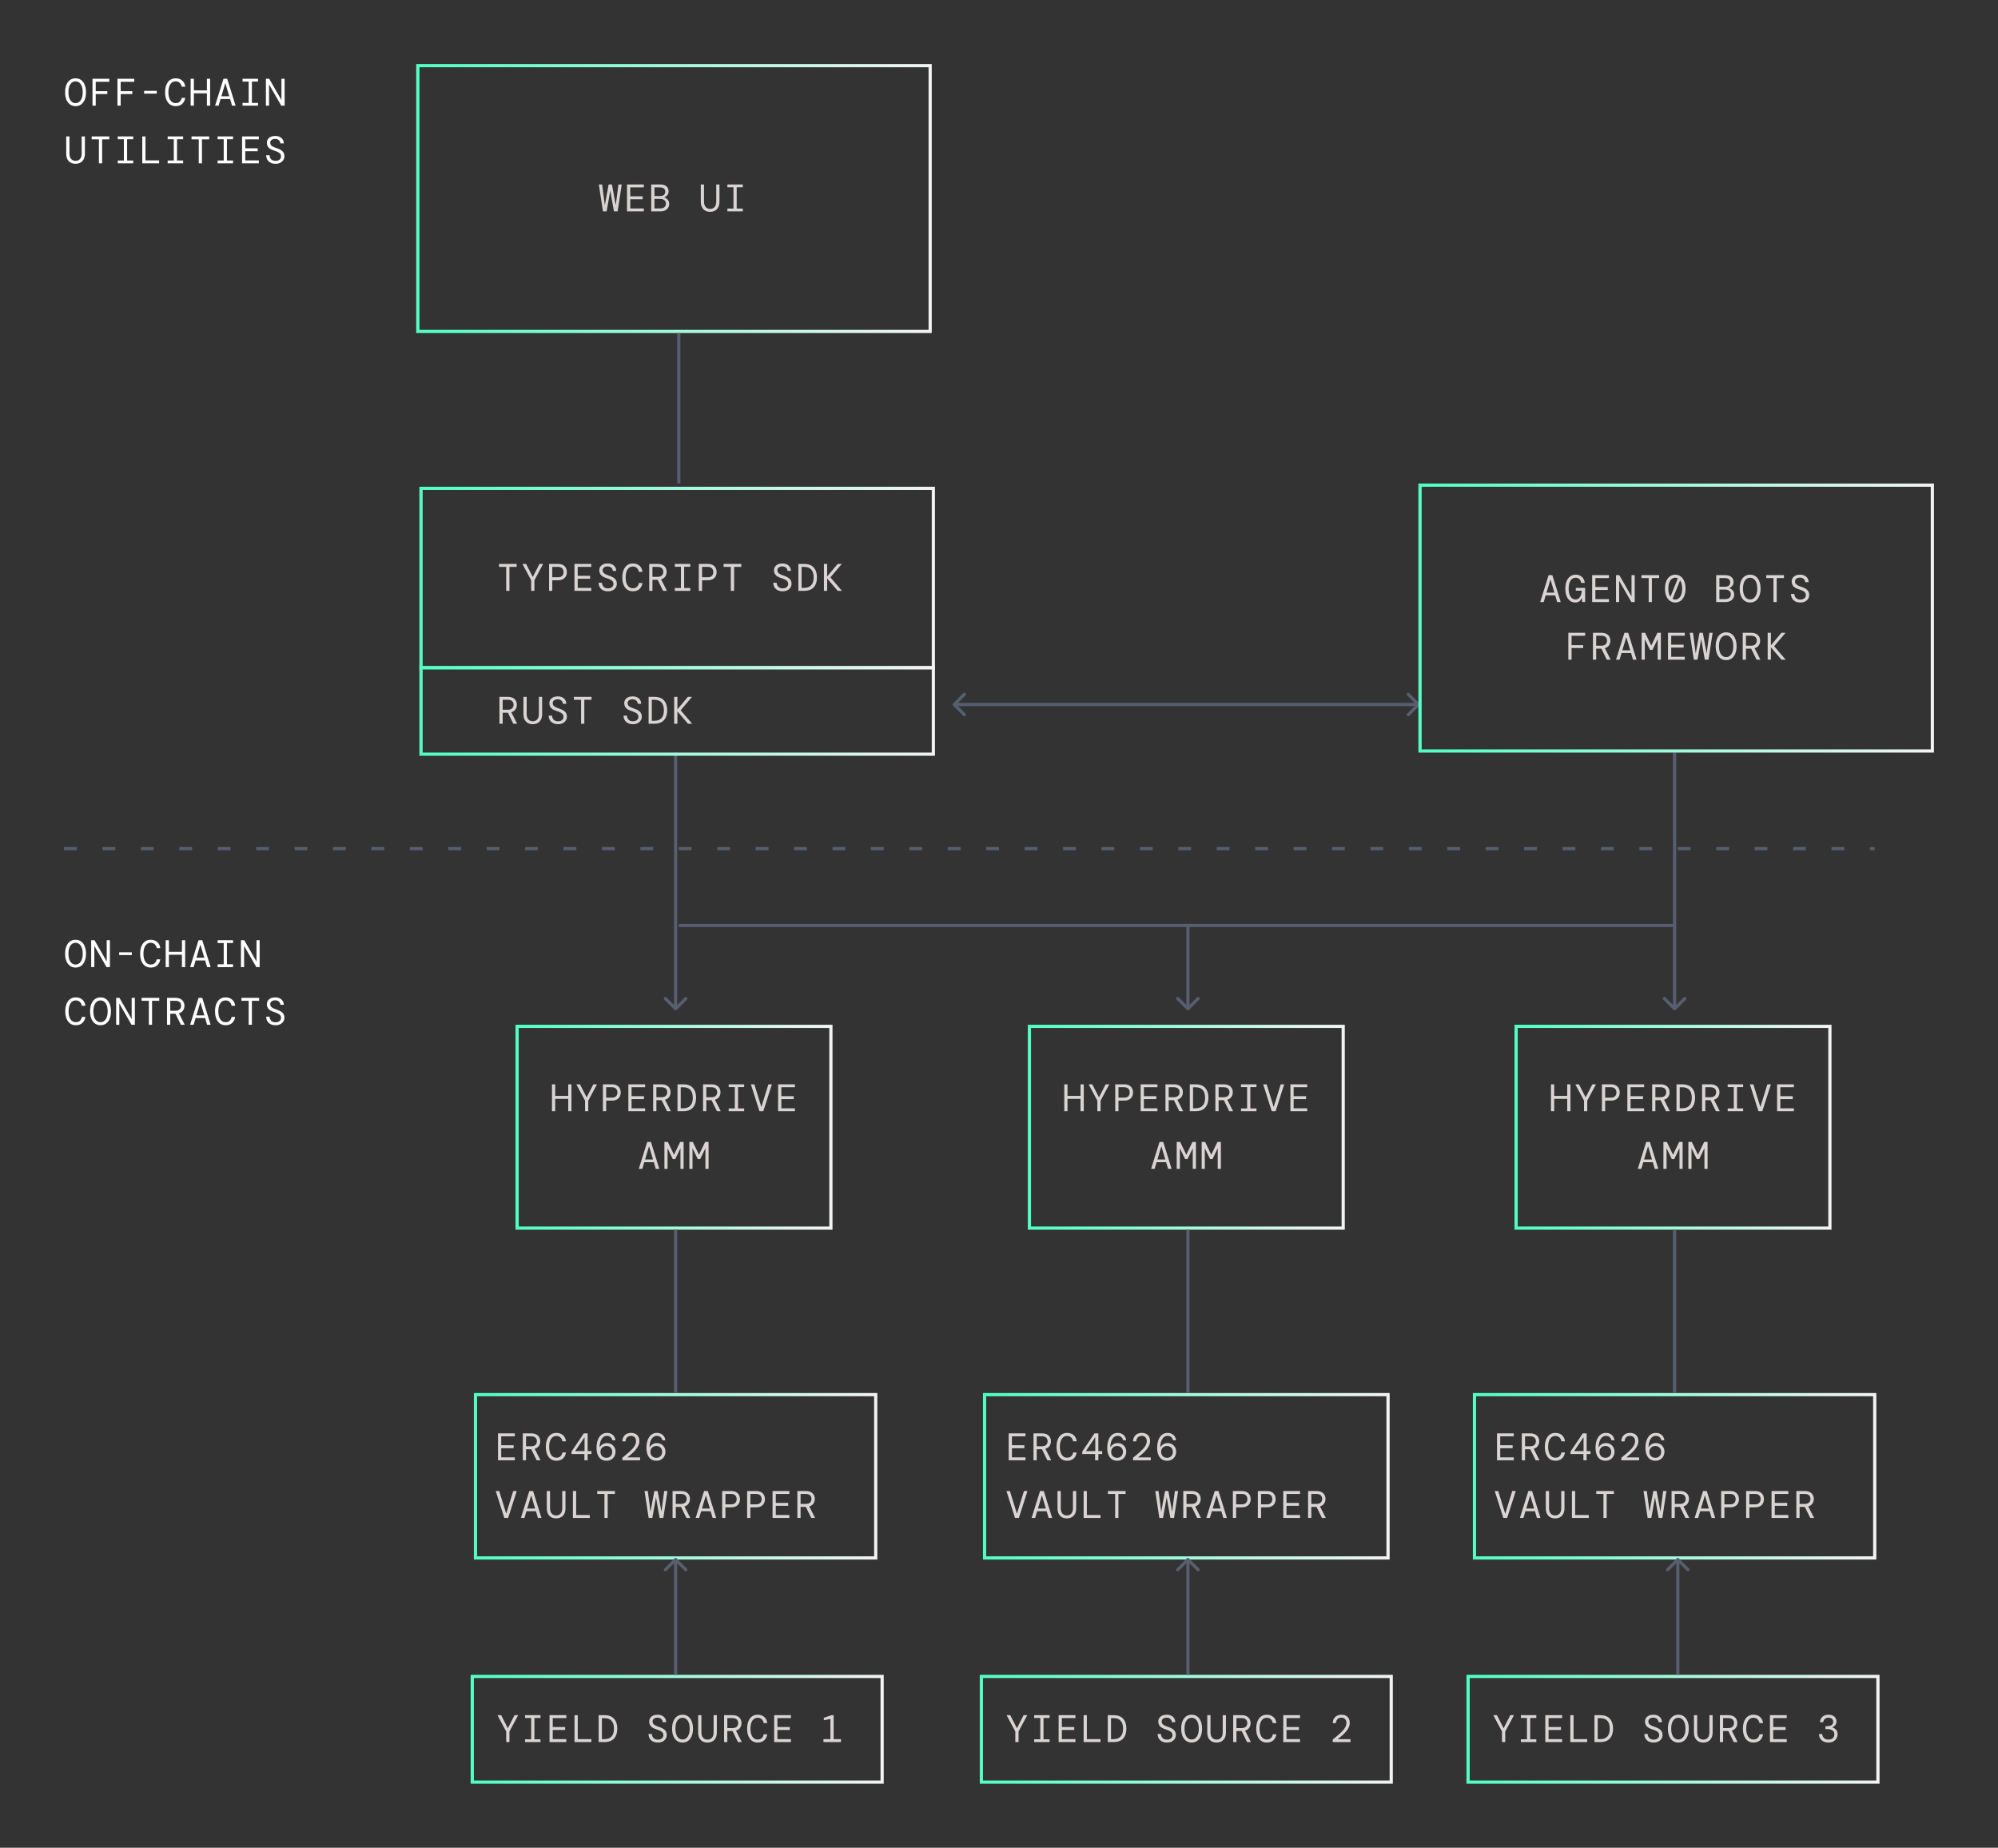 <svg width="624" height="577" viewBox="0 0 624 577" fill="none" xmlns="http://www.w3.org/2000/svg">
<rect x="0" y="0" width="624" height="577" fill="#333333" stroke="none"/>
<rect x="130.5" y="20.5" width="160" height="83" stroke="url(#paint0_linear_166_12)"/>
<path d="M188.308 66L187.024 57.6H188.044L188.896 64.08L190.084 57.6H191.116L192.304 64.08L193.156 57.6H194.176L192.892 66H191.74L190.6 59.544L189.46 66H188.308ZM195.827 66V57.6H201.071V58.512H196.835V61.308H200.711V62.22H196.835V65.088H201.071V66H195.827ZM203.383 66V57.6H206.179C207.051 57.6 207.707 57.8 208.147 58.2C208.587 58.6 208.807 59.112 208.807 59.736C208.807 60.224 208.675 60.628 208.411 60.948C208.147 61.26 207.851 61.48 207.523 61.608V61.692C207.915 61.82 208.259 62.052 208.555 62.388C208.851 62.724 208.999 63.156 208.999 63.684C208.999 64.116 208.891 64.508 208.675 64.86C208.467 65.204 208.159 65.48 207.751 65.688C207.351 65.896 206.859 66 206.275 66H203.383ZM204.391 61.224H206.107C206.643 61.224 207.051 61.108 207.331 60.876C207.619 60.636 207.763 60.292 207.763 59.844C207.763 59.42 207.623 59.092 207.343 58.86C207.063 58.628 206.639 58.512 206.071 58.512H204.391V61.224ZM204.391 65.076H206.167C206.743 65.076 207.187 64.948 207.499 64.692C207.811 64.428 207.967 64.06 207.967 63.588C207.967 63.116 207.803 62.752 207.475 62.496C207.147 62.232 206.703 62.1 206.143 62.1H204.391V65.076ZM221.769 66.144C221.209 66.144 220.709 66.028 220.269 65.796C219.837 65.564 219.493 65.212 219.237 64.74C218.989 64.26 218.865 63.66 218.865 62.94V57.6H219.873V62.976C219.873 63.696 220.049 64.252 220.401 64.644C220.753 65.036 221.217 65.232 221.793 65.232C222.369 65.232 222.829 65.036 223.173 64.644C223.517 64.252 223.689 63.696 223.689 62.976V57.6H224.697V62.94C224.697 63.66 224.569 64.26 224.313 64.74C224.057 65.212 223.709 65.564 223.269 65.796C222.829 66.028 222.329 66.144 221.769 66.144ZM227.165 66V65.124H229.073V58.476H227.165V57.6H231.989V58.476H230.081V65.124H231.989V66H227.165Z" fill="#DAD3D3"/>
<path d="M23.6 33.144C22.92 33.144 22.336 32.964 21.848 32.604C21.36 32.244 20.984 31.74 20.72 31.092C20.464 30.436 20.336 29.672 20.336 28.8C20.336 27.928 20.464 27.168 20.72 26.52C20.984 25.864 21.36 25.356 21.848 24.996C22.336 24.636 22.92 24.456 23.6 24.456C24.28 24.456 24.864 24.636 25.352 24.996C25.84 25.356 26.212 25.864 26.468 26.52C26.732 27.168 26.864 27.928 26.864 28.8C26.864 29.672 26.732 30.436 26.468 31.092C26.212 31.74 25.84 32.244 25.352 32.604C24.864 32.964 24.28 33.144 23.6 33.144ZM23.6 32.196C24.264 32.196 24.8 31.9 25.208 31.308C25.624 30.716 25.832 29.88 25.832 28.8C25.832 27.72 25.624 26.884 25.208 26.292C24.8 25.7 24.264 25.404 23.6 25.404C22.928 25.404 22.388 25.7 21.98 26.292C21.572 26.884 21.368 27.72 21.368 28.8C21.368 29.88 21.572 30.716 21.98 31.308C22.388 31.9 22.928 32.196 23.6 32.196ZM28.887 33V24.6H34.131V25.536H29.895V28.464H33.519V29.364H29.895V33H28.887ZM36.683 33V24.6H41.927V25.536H37.691V28.464H41.315V29.364H37.691V33H36.683ZM45.006 29.232V28.368H48.966V29.232H45.006ZM54.841 33.144C54.161 33.144 53.573 32.964 53.077 32.604C52.589 32.244 52.213 31.74 51.949 31.092C51.693 30.444 51.565 29.68 51.565 28.8C51.565 27.928 51.693 27.168 51.949 26.52C52.213 25.864 52.589 25.356 53.077 24.996C53.573 24.636 54.161 24.456 54.841 24.456C55.705 24.456 56.401 24.696 56.929 25.176C57.457 25.648 57.765 26.28 57.853 27.072H56.737C56.657 26.6 56.457 26.204 56.137 25.884C55.817 25.564 55.385 25.404 54.841 25.404C54.145 25.404 53.597 25.708 53.197 26.316C52.797 26.916 52.597 27.744 52.597 28.8C52.597 29.864 52.797 30.696 53.197 31.296C53.597 31.896 54.145 32.196 54.841 32.196C55.409 32.196 55.845 32.044 56.149 31.74C56.461 31.436 56.657 31.044 56.737 30.564H57.853C57.725 31.364 57.405 31.996 56.893 32.46C56.389 32.916 55.705 33.144 54.841 33.144ZM59.541 33V24.6H60.549V28.224H64.617V24.6H65.625V33H64.617V29.136H60.549V33H59.541ZM67.168 33L69.796 24.6H70.96L73.576 33H72.472L71.86 30.912H68.884L68.272 33H67.168ZM70.348 26.016L69.136 30.072H71.608L70.396 26.016H70.348ZM75.755 33V32.124H77.663V25.476H75.755V24.6H80.579V25.476H78.671V32.124H80.579V33H75.755ZM83.046 33V24.6H84.079L87.894 31.236V24.6H88.891V33H87.847L84.031 26.364V33H83.046ZM23.588 51.144C23.028 51.144 22.528 51.028 22.088 50.796C21.656 50.564 21.312 50.212 21.056 49.74C20.808 49.26 20.684 48.66 20.684 47.94V42.6H21.692V47.976C21.692 48.696 21.868 49.252 22.22 49.644C22.572 50.036 23.036 50.232 23.612 50.232C24.188 50.232 24.648 50.036 24.992 49.644C25.336 49.252 25.508 48.696 25.508 47.976V42.6H26.516V47.94C26.516 48.66 26.388 49.26 26.132 49.74C25.876 50.212 25.528 50.564 25.088 50.796C24.648 51.028 24.148 51.144 23.588 51.144ZM30.891 51V43.512H28.635V42.6H34.155V43.512H31.899V51H30.891ZM36.779 51V50.124H38.687V43.476H36.779V42.6H41.603V43.476H39.695V50.124H41.603V51H36.779ZM44.43 51V42.6H45.438V50.088H49.698V51H44.43ZM52.369 51V50.124H54.277V43.476H52.369V42.6H57.193V43.476H55.285V50.124H57.193V51H52.369ZM62.073 51V43.512H59.817V42.6H65.337V43.512H63.081V51H62.073ZM67.96 51V50.124H69.868V43.476H67.96V42.6H72.784V43.476H70.876V50.124H72.784V51H67.96ZM75.599 51V42.6H80.843V43.512H76.607V46.308H80.483V47.22H76.607V50.088H80.843V51H75.599ZM86.046 51.144C85.454 51.144 84.939 51.032 84.499 50.808C84.067 50.584 83.731 50.272 83.49 49.872C83.258 49.472 83.138 49.004 83.13 48.468H84.186C84.195 48.948 84.355 49.364 84.666 49.716C84.987 50.06 85.447 50.232 86.046 50.232C86.599 50.232 87.022 50.1 87.319 49.836C87.623 49.564 87.775 49.24 87.775 48.864C87.775 48.552 87.703 48.292 87.558 48.084C87.415 47.868 87.178 47.68 86.85 47.52C86.531 47.352 86.099 47.18 85.555 47.004C84.787 46.772 84.227 46.456 83.874 46.056C83.522 45.656 83.347 45.16 83.347 44.568C83.347 44.168 83.451 43.808 83.659 43.488C83.867 43.168 84.166 42.916 84.558 42.732C84.951 42.548 85.427 42.456 85.987 42.456C86.514 42.456 86.975 42.556 87.367 42.756C87.766 42.948 88.075 43.22 88.29 43.572C88.514 43.924 88.626 44.328 88.626 44.784H87.57C87.57 44.56 87.51 44.34 87.391 44.124C87.27 43.908 87.091 43.728 86.85 43.584C86.611 43.44 86.306 43.368 85.939 43.368C85.499 43.368 85.13 43.476 84.835 43.692C84.538 43.9 84.391 44.188 84.391 44.556C84.391 44.836 84.454 45.072 84.582 45.264C84.719 45.456 84.939 45.632 85.243 45.792C85.546 45.944 85.959 46.108 86.478 46.284C86.966 46.444 87.382 46.632 87.727 46.848C88.079 47.056 88.347 47.316 88.531 47.628C88.722 47.94 88.819 48.328 88.819 48.792C88.819 49.248 88.703 49.652 88.471 50.004C88.239 50.356 87.915 50.636 87.499 50.844C87.082 51.044 86.599 51.144 86.046 51.144Z" fill="white"/>
<path d="M23.6 302.144C22.92 302.144 22.336 301.964 21.848 301.604C21.36 301.244 20.984 300.74 20.72 300.092C20.464 299.436 20.336 298.672 20.336 297.8C20.336 296.928 20.464 296.168 20.72 295.52C20.984 294.864 21.36 294.356 21.848 293.996C22.336 293.636 22.92 293.456 23.6 293.456C24.28 293.456 24.864 293.636 25.352 293.996C25.84 294.356 26.212 294.864 26.468 295.52C26.732 296.168 26.864 296.928 26.864 297.8C26.864 298.672 26.732 299.436 26.468 300.092C26.212 300.74 25.84 301.244 25.352 301.604C24.864 301.964 24.28 302.144 23.6 302.144ZM23.6 301.196C24.264 301.196 24.8 300.9 25.208 300.308C25.624 299.716 25.832 298.88 25.832 297.8C25.832 296.72 25.624 295.884 25.208 295.292C24.8 294.7 24.264 294.404 23.6 294.404C22.928 294.404 22.388 294.7 21.98 295.292C21.572 295.884 21.368 296.72 21.368 297.8C21.368 298.88 21.572 299.716 21.98 300.308C22.388 300.9 22.928 301.196 23.6 301.196ZM28.479 302V293.6H29.511L33.327 300.236V293.6H34.323V302H33.279L29.463 295.364V302H28.479ZM37.211 298.232V297.368H41.171V298.232H37.211ZM47.046 302.144C46.366 302.144 45.778 301.964 45.282 301.604C44.794 301.244 44.418 300.74 44.154 300.092C43.898 299.444 43.77 298.68 43.77 297.8C43.77 296.928 43.898 296.168 44.154 295.52C44.418 294.864 44.794 294.356 45.282 293.996C45.778 293.636 46.366 293.456 47.046 293.456C47.91 293.456 48.606 293.696 49.134 294.176C49.662 294.648 49.97 295.28 50.058 296.072H48.942C48.862 295.6 48.662 295.204 48.342 294.884C48.022 294.564 47.59 294.404 47.046 294.404C46.35 294.404 45.802 294.708 45.402 295.316C45.002 295.916 44.802 296.744 44.802 297.8C44.802 298.864 45.002 299.696 45.402 300.296C45.802 300.896 46.35 301.196 47.046 301.196C47.614 301.196 48.05 301.044 48.354 300.74C48.666 300.436 48.862 300.044 48.942 299.564H50.058C49.93 300.364 49.61 300.996 49.098 301.46C48.594 301.916 47.91 302.144 47.046 302.144ZM51.745 302V293.6H52.753V297.224H56.821V293.6H57.829V302H56.821V298.136H52.753V302H51.745ZM59.373 302L62.001 293.6H63.165L65.781 302H64.677L64.065 299.912H61.089L60.477 302H59.373ZM62.553 295.016L61.341 299.072H63.813L62.601 295.016H62.553ZM67.96 302V301.124H69.868V294.476H67.96V293.6H72.784V294.476H70.876V301.124H72.784V302H67.96ZM75.251 302V293.6H76.283L80.099 300.236V293.6H81.095V302H80.051L76.235 295.364V302H75.251ZM23.66 320.144C22.98 320.144 22.392 319.964 21.896 319.604C21.408 319.244 21.032 318.74 20.768 318.092C20.512 317.444 20.384 316.68 20.384 315.8C20.384 314.928 20.512 314.168 20.768 313.52C21.032 312.864 21.408 312.356 21.896 311.996C22.392 311.636 22.98 311.456 23.66 311.456C24.524 311.456 25.22 311.696 25.748 312.176C26.276 312.648 26.584 313.28 26.672 314.072H25.556C25.476 313.6 25.276 313.204 24.956 312.884C24.636 312.564 24.204 312.404 23.66 312.404C22.964 312.404 22.416 312.708 22.016 313.316C21.616 313.916 21.416 314.744 21.416 315.8C21.416 316.864 21.616 317.696 22.016 318.296C22.416 318.896 22.964 319.196 23.66 319.196C24.228 319.196 24.664 319.044 24.968 318.74C25.28 318.436 25.476 318.044 25.556 317.564H26.672C26.544 318.364 26.224 318.996 25.712 319.46C25.208 319.916 24.524 320.144 23.66 320.144ZM31.395 320.144C30.715 320.144 30.131 319.964 29.643 319.604C29.155 319.244 28.779 318.74 28.515 318.092C28.259 317.436 28.131 316.672 28.131 315.8C28.131 314.928 28.259 314.168 28.515 313.52C28.779 312.864 29.155 312.356 29.643 311.996C30.131 311.636 30.715 311.456 31.395 311.456C32.075 311.456 32.659 311.636 33.147 311.996C33.635 312.356 34.007 312.864 34.263 313.52C34.527 314.168 34.659 314.928 34.659 315.8C34.659 316.672 34.527 317.436 34.263 318.092C34.007 318.74 33.635 319.244 33.147 319.604C32.659 319.964 32.075 320.144 31.395 320.144ZM31.395 319.196C32.059 319.196 32.595 318.9 33.003 318.308C33.419 317.716 33.627 316.88 33.627 315.8C33.627 314.72 33.419 313.884 33.003 313.292C32.595 312.7 32.059 312.404 31.395 312.404C30.723 312.404 30.183 312.7 29.775 313.292C29.367 313.884 29.163 314.72 29.163 315.8C29.163 316.88 29.367 317.716 29.775 318.308C30.183 318.9 30.723 319.196 31.395 319.196ZM36.275 320V311.6H37.307L41.123 318.236V311.6H42.119V320H41.075L37.259 313.364V320H36.275ZM46.482 320V312.512H44.226V311.6H49.746V312.512H47.49V320H46.482ZM52.165 320V311.6H54.745C55.393 311.6 55.925 311.708 56.341 311.924C56.765 312.14 57.081 312.436 57.289 312.812C57.497 313.18 57.601 313.6 57.601 314.072C57.601 314.624 57.457 315.112 57.169 315.536C56.889 315.952 56.457 316.244 55.873 316.412L57.697 320H56.497L54.805 316.556H54.745H53.173V320H52.165ZM53.173 315.632H54.709C55.349 315.632 55.817 315.488 56.113 315.2C56.417 314.904 56.569 314.528 56.569 314.072C56.569 313.592 56.421 313.212 56.125 312.932C55.837 312.652 55.361 312.512 54.697 312.512H53.173V315.632ZM59.373 320L62.001 311.6H63.165L65.781 320H64.677L64.065 317.912H61.089L60.477 320H59.373ZM62.553 313.016L61.341 317.072H63.813L62.601 313.016H62.553ZM70.432 320.144C69.752 320.144 69.164 319.964 68.668 319.604C68.18 319.244 67.804 318.74 67.54 318.092C67.284 317.444 67.156 316.68 67.156 315.8C67.156 314.928 67.284 314.168 67.54 313.52C67.804 312.864 68.18 312.356 68.668 311.996C69.164 311.636 69.752 311.456 70.432 311.456C71.296 311.456 71.992 311.696 72.52 312.176C73.048 312.648 73.356 313.28 73.444 314.072H72.328C72.248 313.6 72.048 313.204 71.728 312.884C71.408 312.564 70.976 312.404 70.432 312.404C69.736 312.404 69.188 312.708 68.788 313.316C68.388 313.916 68.188 314.744 68.188 315.8C68.188 316.864 68.388 317.696 68.788 318.296C69.188 318.896 69.736 319.196 70.432 319.196C71 319.196 71.436 319.044 71.74 318.74C72.052 318.436 72.248 318.044 72.328 317.564H73.444C73.316 318.364 72.996 318.996 72.484 319.46C71.98 319.916 71.296 320.144 70.432 320.144ZM77.663 320V312.512H75.407V311.6H80.927V312.512H78.671V320H77.663ZM86.046 320.144C85.454 320.144 84.939 320.032 84.499 319.808C84.067 319.584 83.731 319.272 83.49 318.872C83.258 318.472 83.138 318.004 83.13 317.468H84.186C84.195 317.948 84.355 318.364 84.666 318.716C84.987 319.06 85.447 319.232 86.046 319.232C86.599 319.232 87.022 319.1 87.319 318.836C87.623 318.564 87.775 318.24 87.775 317.864C87.775 317.552 87.703 317.292 87.558 317.084C87.415 316.868 87.178 316.68 86.85 316.52C86.531 316.352 86.099 316.18 85.555 316.004C84.787 315.772 84.227 315.456 83.874 315.056C83.522 314.656 83.347 314.16 83.347 313.568C83.347 313.168 83.451 312.808 83.659 312.488C83.867 312.168 84.166 311.916 84.558 311.732C84.951 311.548 85.427 311.456 85.987 311.456C86.514 311.456 86.975 311.556 87.367 311.756C87.766 311.948 88.075 312.22 88.29 312.572C88.514 312.924 88.626 313.328 88.626 313.784H87.57C87.57 313.56 87.51 313.34 87.391 313.124C87.27 312.908 87.091 312.728 86.85 312.584C86.611 312.44 86.306 312.368 85.939 312.368C85.499 312.368 85.13 312.476 84.835 312.692C84.538 312.9 84.391 313.188 84.391 313.556C84.391 313.836 84.454 314.072 84.582 314.264C84.719 314.456 84.939 314.632 85.243 314.792C85.546 314.944 85.959 315.108 86.478 315.284C86.966 315.444 87.382 315.632 87.727 315.848C88.079 316.056 88.347 316.316 88.531 316.628C88.722 316.94 88.819 317.328 88.819 317.792C88.819 318.248 88.703 318.652 88.471 319.004C88.239 319.356 87.915 319.636 87.499 319.844C87.082 320.044 86.599 320.144 86.046 320.144Z" fill="white"/>
<path d="M20 265H585.5" stroke="#565E6F" stroke-dasharray="4 8"/>
<rect x="161.5" y="320.5" width="98" height="63" stroke="url(#paint1_linear_166_12)"/>
<path d="M172.387 347V338.6H173.395V342.224H177.463V338.6H178.471V347H177.463V343.136H173.395V347H172.387ZM182.715 347V343.7L179.991 338.6H181.131L183.219 342.68L185.307 338.6H186.447L183.723 343.7V347H182.715ZM188.302 347V338.6H191.098C191.738 338.6 192.262 338.716 192.67 338.948C193.078 339.18 193.378 339.488 193.57 339.872C193.762 340.256 193.858 340.68 193.858 341.144C193.858 341.608 193.762 342.032 193.57 342.416C193.378 342.8 193.078 343.108 192.67 343.34C192.262 343.572 191.738 343.688 191.098 343.688H189.31V347H188.302ZM189.31 342.764H191.074C191.666 342.764 192.106 342.616 192.394 342.32C192.682 342.016 192.826 341.624 192.826 341.144C192.826 340.664 192.682 340.272 192.394 339.968C192.106 339.664 191.666 339.512 191.074 339.512H189.31V342.764ZM196.241 347V338.6H201.485V339.512H197.249V342.308H201.125V343.22H197.249V346.088H201.485V347H196.241ZM203.989 347V338.6H206.569C207.217 338.6 207.749 338.708 208.165 338.924C208.589 339.14 208.905 339.436 209.113 339.812C209.321 340.18 209.425 340.6 209.425 341.072C209.425 341.624 209.281 342.112 208.993 342.536C208.713 342.952 208.281 343.244 207.697 343.412L209.521 347H208.321L206.629 343.556H206.569H204.997V347H203.989ZM204.997 342.632H206.533C207.173 342.632 207.641 342.488 207.937 342.2C208.241 341.904 208.393 341.528 208.393 341.072C208.393 340.592 208.245 340.212 207.949 339.932C207.661 339.652 207.185 339.512 206.521 339.512H204.997V342.632ZM211.592 347V338.6H213.356C214.732 338.6 215.748 338.976 216.404 339.728C217.068 340.48 217.4 341.504 217.4 342.8C217.4 344.096 217.068 345.12 216.404 345.872C215.748 346.624 214.732 347 213.356 347H211.592ZM212.6 346.076H213.332C214.068 346.076 214.656 345.94 215.096 345.668C215.544 345.396 215.868 345.016 216.068 344.528C216.268 344.04 216.368 343.464 216.368 342.8C216.368 342.136 216.268 341.56 216.068 341.072C215.868 340.584 215.544 340.204 215.096 339.932C214.656 339.66 214.068 339.524 213.332 339.524H212.6V346.076ZM219.579 347V338.6H222.159C222.807 338.6 223.339 338.708 223.755 338.924C224.179 339.14 224.495 339.436 224.703 339.812C224.911 340.18 225.015 340.6 225.015 341.072C225.015 341.624 224.871 342.112 224.583 342.536C224.303 342.952 223.871 343.244 223.287 343.412L225.111 347H223.911L222.219 343.556H222.159H220.587V347H219.579ZM220.587 342.632H222.123C222.763 342.632 223.231 342.488 223.527 342.2C223.831 341.904 223.983 341.528 223.983 341.072C223.983 340.592 223.835 340.212 223.539 339.932C223.251 339.652 222.775 339.512 222.111 339.512H220.587V342.632ZM227.579 347V346.124H229.487V339.476H227.579V338.6H232.403V339.476H230.495V346.124H232.403V347H227.579ZM237.186 347L234.51 338.6H235.59L237.786 345.692L239.982 338.6H241.074L238.386 347H237.186ZM243.013 347V338.6H248.257V339.512H244.021V342.308H247.897V343.22H244.021V346.088H248.257V347H243.013ZM199.503 365L202.131 356.6H203.295L205.911 365H204.807L204.195 362.912H201.219L200.607 365H199.503ZM202.683 358.016L201.471 362.072H203.943L202.731 358.016H202.683ZM207.502 365V356.6H208.582L210.502 360.596L212.422 356.6H213.502V365H212.518V358.544L210.886 361.94H210.118L208.486 358.556V365H207.502ZM215.298 365V356.6H216.378L218.298 360.596L220.218 356.6H221.298V365H220.314V358.544L218.682 361.94H217.914L216.282 358.556V365H215.298Z" fill="#DAD3D3"/>
<rect x="473.5" y="320.5" width="98" height="63" stroke="url(#paint2_linear_166_12)"/>
<path d="M484.387 347V338.6H485.395V342.224H489.463V338.6H490.471V347H489.463V343.136H485.395V347H484.387ZM494.715 347V343.7L491.991 338.6H493.131L495.219 342.68L497.307 338.6H498.447L495.723 343.7V347H494.715ZM500.302 347V338.6H503.098C503.738 338.6 504.262 338.716 504.67 338.948C505.078 339.18 505.378 339.488 505.57 339.872C505.762 340.256 505.858 340.68 505.858 341.144C505.858 341.608 505.762 342.032 505.57 342.416C505.378 342.8 505.078 343.108 504.67 343.34C504.262 343.572 503.738 343.688 503.098 343.688H501.31V347H500.302ZM501.31 342.764H503.074C503.666 342.764 504.106 342.616 504.394 342.32C504.682 342.016 504.826 341.624 504.826 341.144C504.826 340.664 504.682 340.272 504.394 339.968C504.106 339.664 503.666 339.512 503.074 339.512H501.31V342.764ZM508.241 347V338.6H513.485V339.512H509.249V342.308H513.125V343.22H509.249V346.088H513.485V347H508.241ZM515.989 347V338.6H518.569C519.217 338.6 519.749 338.708 520.165 338.924C520.589 339.14 520.905 339.436 521.113 339.812C521.321 340.18 521.425 340.6 521.425 341.072C521.425 341.624 521.281 342.112 520.993 342.536C520.713 342.952 520.281 343.244 519.697 343.412L521.521 347H520.321L518.629 343.556H518.569H516.997V347H515.989ZM516.997 342.632H518.533C519.173 342.632 519.641 342.488 519.937 342.2C520.241 341.904 520.393 341.528 520.393 341.072C520.393 340.592 520.245 340.212 519.949 339.932C519.661 339.652 519.185 339.512 518.521 339.512H516.997V342.632ZM523.592 347V338.6H525.356C526.732 338.6 527.748 338.976 528.404 339.728C529.068 340.48 529.4 341.504 529.4 342.8C529.4 344.096 529.068 345.12 528.404 345.872C527.748 346.624 526.732 347 525.356 347H523.592ZM524.6 346.076H525.332C526.068 346.076 526.656 345.94 527.096 345.668C527.544 345.396 527.868 345.016 528.068 344.528C528.268 344.04 528.368 343.464 528.368 342.8C528.368 342.136 528.268 341.56 528.068 341.072C527.868 340.584 527.544 340.204 527.096 339.932C526.656 339.66 526.068 339.524 525.332 339.524H524.6V346.076ZM531.579 347V338.6H534.159C534.807 338.6 535.339 338.708 535.755 338.924C536.179 339.14 536.495 339.436 536.703 339.812C536.911 340.18 537.015 340.6 537.015 341.072C537.015 341.624 536.871 342.112 536.583 342.536C536.303 342.952 535.871 343.244 535.287 343.412L537.111 347H535.911L534.219 343.556H534.159H532.587V347H531.579ZM532.587 342.632H534.123C534.763 342.632 535.231 342.488 535.527 342.2C535.831 341.904 535.983 341.528 535.983 341.072C535.983 340.592 535.835 340.212 535.539 339.932C535.251 339.652 534.775 339.512 534.111 339.512H532.587V342.632ZM539.579 347V346.124H541.487V339.476H539.579V338.6H544.403V339.476H542.495V346.124H544.403V347H539.579ZM549.186 347L546.51 338.6H547.59L549.786 345.692L551.982 338.6H553.074L550.386 347H549.186ZM555.013 347V338.6H560.257V339.512H556.021V342.308H559.897V343.22H556.021V346.088H560.257V347H555.013ZM511.503 365L514.131 356.6H515.295L517.911 365H516.807L516.195 362.912H513.219L512.607 365H511.503ZM514.683 358.016L513.471 362.072H515.943L514.731 358.016H514.683ZM519.502 365V356.6H520.582L522.502 360.596L524.422 356.6H525.502V365H524.518V358.544L522.886 361.94H522.118L520.486 358.556V365H519.502ZM527.298 365V356.6H528.378L530.298 360.596L532.218 356.6H533.298V365H532.314V358.544L530.682 361.94H529.914L528.282 358.556V365H527.298Z" fill="#DAD3D3"/>
<rect x="321.5" y="320.5" width="98" height="63" stroke="url(#paint3_linear_166_12)"/>
<path d="M332.387 347V338.6H333.395V342.224H337.463V338.6H338.471V347H337.463V343.136H333.395V347H332.387ZM342.715 347V343.7L339.991 338.6H341.131L343.219 342.68L345.307 338.6H346.447L343.723 343.7V347H342.715ZM348.302 347V338.6H351.098C351.738 338.6 352.262 338.716 352.67 338.948C353.078 339.18 353.378 339.488 353.57 339.872C353.762 340.256 353.858 340.68 353.858 341.144C353.858 341.608 353.762 342.032 353.57 342.416C353.378 342.8 353.078 343.108 352.67 343.34C352.262 343.572 351.738 343.688 351.098 343.688H349.31V347H348.302ZM349.31 342.764H351.074C351.666 342.764 352.106 342.616 352.394 342.32C352.682 342.016 352.826 341.624 352.826 341.144C352.826 340.664 352.682 340.272 352.394 339.968C352.106 339.664 351.666 339.512 351.074 339.512H349.31V342.764ZM356.241 347V338.6H361.485V339.512H357.249V342.308H361.125V343.22H357.249V346.088H361.485V347H356.241ZM363.989 347V338.6H366.569C367.217 338.6 367.749 338.708 368.165 338.924C368.589 339.14 368.905 339.436 369.113 339.812C369.321 340.18 369.425 340.6 369.425 341.072C369.425 341.624 369.281 342.112 368.993 342.536C368.713 342.952 368.281 343.244 367.697 343.412L369.521 347H368.321L366.629 343.556H366.569H364.997V347H363.989ZM364.997 342.632H366.533C367.173 342.632 367.641 342.488 367.937 342.2C368.241 341.904 368.393 341.528 368.393 341.072C368.393 340.592 368.245 340.212 367.949 339.932C367.661 339.652 367.185 339.512 366.521 339.512H364.997V342.632ZM371.592 347V338.6H373.356C374.732 338.6 375.748 338.976 376.404 339.728C377.068 340.48 377.4 341.504 377.4 342.8C377.4 344.096 377.068 345.12 376.404 345.872C375.748 346.624 374.732 347 373.356 347H371.592ZM372.6 346.076H373.332C374.068 346.076 374.656 345.94 375.096 345.668C375.544 345.396 375.868 345.016 376.068 344.528C376.268 344.04 376.368 343.464 376.368 342.8C376.368 342.136 376.268 341.56 376.068 341.072C375.868 340.584 375.544 340.204 375.096 339.932C374.656 339.66 374.068 339.524 373.332 339.524H372.6V346.076ZM379.579 347V338.6H382.159C382.807 338.6 383.339 338.708 383.755 338.924C384.179 339.14 384.495 339.436 384.703 339.812C384.911 340.18 385.015 340.6 385.015 341.072C385.015 341.624 384.871 342.112 384.583 342.536C384.303 342.952 383.871 343.244 383.287 343.412L385.111 347H383.911L382.219 343.556H382.159H380.587V347H379.579ZM380.587 342.632H382.123C382.763 342.632 383.231 342.488 383.527 342.2C383.831 341.904 383.983 341.528 383.983 341.072C383.983 340.592 383.835 340.212 383.539 339.932C383.251 339.652 382.775 339.512 382.111 339.512H380.587V342.632ZM387.579 347V346.124H389.487V339.476H387.579V338.6H392.403V339.476H390.495V346.124H392.403V347H387.579ZM397.186 347L394.51 338.6H395.59L397.786 345.692L399.982 338.6H401.074L398.386 347H397.186ZM403.013 347V338.6H408.257V339.512H404.021V342.308H407.897V343.22H404.021V346.088H408.257V347H403.013ZM359.503 365L362.131 356.6H363.295L365.911 365H364.807L364.195 362.912H361.219L360.607 365H359.503ZM362.683 358.016L361.471 362.072H363.943L362.731 358.016H362.683ZM367.502 365V356.6H368.582L370.502 360.596L372.422 356.6H373.502V365H372.518V358.544L370.886 361.94H370.118L368.486 358.556V365H367.502ZM375.298 365V356.6H376.378L378.298 360.596L380.218 356.6H381.298V365H380.314V358.544L378.682 361.94H377.914L376.282 358.556V365H375.298Z" fill="#DAD3D3"/>
<rect x="148.5" y="435.5" width="125" height="51" stroke="url(#paint4_linear_166_12)"/>
<path d="M155.532 456V447.6H160.776V448.512H156.54V451.308H160.416V452.22H156.54V455.088H160.776V456H155.532ZM163.279 456V447.6H165.859C166.507 447.6 167.039 447.708 167.455 447.924C167.879 448.14 168.195 448.436 168.403 448.812C168.611 449.18 168.715 449.6 168.715 450.072C168.715 450.624 168.571 451.112 168.283 451.536C168.003 451.952 167.571 452.244 166.987 452.412L168.811 456H167.611L165.919 452.556H165.859H164.287V456H163.279ZM164.287 451.632H165.823C166.463 451.632 166.931 451.488 167.227 451.2C167.531 450.904 167.683 450.528 167.683 450.072C167.683 449.592 167.535 449.212 167.239 448.932C166.951 448.652 166.475 448.512 165.811 448.512H164.287V451.632ZM173.751 456.144C173.071 456.144 172.483 455.964 171.987 455.604C171.499 455.244 171.123 454.74 170.859 454.092C170.603 453.444 170.475 452.68 170.475 451.8C170.475 450.928 170.603 450.168 170.859 449.52C171.123 448.864 171.499 448.356 171.987 447.996C172.483 447.636 173.071 447.456 173.751 447.456C174.615 447.456 175.311 447.696 175.839 448.176C176.367 448.648 176.675 449.28 176.763 450.072H175.647C175.567 449.6 175.367 449.204 175.047 448.884C174.727 448.564 174.295 448.404 173.751 448.404C173.055 448.404 172.507 448.708 172.107 449.316C171.707 449.916 171.507 450.744 171.507 451.8C171.507 452.864 171.707 453.696 172.107 454.296C172.507 454.896 173.055 455.196 173.751 455.196C174.319 455.196 174.755 455.044 175.059 454.74C175.371 454.436 175.567 454.044 175.647 453.564H176.763C176.635 454.364 176.315 454.996 175.803 455.46C175.299 455.916 174.615 456.144 173.751 456.144ZM182.518 456V454.056H178.498V453.276L182.326 447.6H183.526V453.144H184.726V454.056H183.526V456H182.518ZM179.626 453.144H182.566V448.776L179.626 453.144ZM189.449 456.144C188.713 456.144 188.113 455.968 187.649 455.616C187.193 455.256 186.853 454.776 186.629 454.176C186.413 453.568 186.305 452.884 186.305 452.124C186.305 451.204 186.433 450.396 186.689 449.7C186.945 448.996 187.313 448.448 187.793 448.056C188.281 447.656 188.865 447.456 189.545 447.456C190.081 447.456 190.537 447.56 190.913 447.768C191.297 447.968 191.597 448.244 191.813 448.596C192.037 448.94 192.169 449.328 192.209 449.76H191.261C191.181 449.336 190.989 449 190.685 448.752C190.381 448.496 190.001 448.368 189.545 448.368C189.145 448.368 188.777 448.496 188.441 448.752C188.113 449 187.841 449.388 187.625 449.916C187.417 450.436 187.297 451.1 187.265 451.908H187.325C187.509 451.564 187.793 451.264 188.177 451.008C188.561 450.752 189.025 450.624 189.569 450.624C190.073 450.624 190.525 450.74 190.925 450.972C191.325 451.204 191.641 451.524 191.873 451.932C192.113 452.34 192.233 452.804 192.233 453.324C192.233 453.836 192.117 454.308 191.885 454.74C191.661 455.164 191.337 455.504 190.913 455.76C190.497 456.016 190.009 456.144 189.449 456.144ZM189.377 455.232C189.929 455.232 190.373 455.056 190.709 454.704C191.045 454.352 191.213 453.912 191.213 453.384C191.213 452.848 191.045 452.408 190.709 452.064C190.373 451.712 189.929 451.536 189.377 451.536C189.009 451.536 188.685 451.616 188.405 451.776C188.133 451.936 187.917 452.156 187.757 452.436C187.605 452.716 187.529 453.032 187.529 453.384C187.529 453.736 187.605 454.052 187.757 454.332C187.917 454.612 188.133 454.832 188.405 454.992C188.685 455.152 189.009 455.232 189.377 455.232ZM194.365 456V455.208C195.229 454.52 195.981 453.888 196.621 453.312C197.269 452.736 197.769 452.18 198.121 451.644C198.473 451.108 198.649 450.56 198.649 450C198.649 449.496 198.505 449.1 198.217 448.812C197.937 448.516 197.557 448.368 197.077 448.368C196.709 448.368 196.397 448.448 196.141 448.608C195.885 448.768 195.693 448.98 195.565 449.244C195.437 449.508 195.373 449.792 195.373 450.096H194.377C194.385 449.544 194.505 449.072 194.737 448.68C194.977 448.28 195.297 447.976 195.697 447.768C196.105 447.56 196.565 447.456 197.077 447.456C197.901 447.456 198.541 447.684 198.997 448.14C199.453 448.596 199.681 449.208 199.681 449.976C199.681 450.48 199.573 450.964 199.357 451.428C199.141 451.884 198.853 452.324 198.493 452.748C198.133 453.172 197.729 453.58 197.281 453.972C196.833 454.364 196.381 454.74 195.925 455.1H199.909V456H194.365ZM205.04 456.144C204.304 456.144 203.704 455.968 203.24 455.616C202.784 455.256 202.444 454.776 202.22 454.176C202.004 453.568 201.896 452.884 201.896 452.124C201.896 451.204 202.024 450.396 202.28 449.7C202.536 448.996 202.904 448.448 203.384 448.056C203.872 447.656 204.456 447.456 205.136 447.456C205.672 447.456 206.128 447.56 206.504 447.768C206.888 447.968 207.188 448.244 207.404 448.596C207.628 448.94 207.76 449.328 207.8 449.76H206.852C206.772 449.336 206.58 449 206.276 448.752C205.972 448.496 205.592 448.368 205.136 448.368C204.736 448.368 204.368 448.496 204.032 448.752C203.704 449 203.432 449.388 203.216 449.916C203.008 450.436 202.888 451.1 202.856 451.908H202.916C203.1 451.564 203.384 451.264 203.768 451.008C204.152 450.752 204.616 450.624 205.16 450.624C205.664 450.624 206.116 450.74 206.516 450.972C206.916 451.204 207.232 451.524 207.464 451.932C207.704 452.34 207.824 452.804 207.824 453.324C207.824 453.836 207.708 454.308 207.476 454.74C207.252 455.164 206.928 455.504 206.504 455.76C206.088 456.016 205.6 456.144 205.04 456.144ZM204.968 455.232C205.52 455.232 205.964 455.056 206.3 454.704C206.636 454.352 206.804 453.912 206.804 453.384C206.804 452.848 206.636 452.408 206.3 452.064C205.964 451.712 205.52 451.536 204.968 451.536C204.6 451.536 204.276 451.616 203.996 451.776C203.724 451.936 203.508 452.156 203.348 452.436C203.196 452.716 203.12 453.032 203.12 453.384C203.12 453.736 203.196 454.052 203.348 454.332C203.508 454.612 203.724 454.832 203.996 454.992C204.276 455.152 204.6 455.232 204.968 455.232ZM157.5 474L154.824 465.6H155.904L158.1 472.692L160.296 465.6H161.388L158.7 474H157.5ZM162.691 474L165.319 465.6H166.483L169.099 474H167.995L167.383 471.912H164.407L163.795 474H162.691ZM165.871 467.016L164.659 471.072H167.131L165.919 467.016H165.871ZM173.679 474.144C173.119 474.144 172.619 474.028 172.179 473.796C171.747 473.564 171.403 473.212 171.147 472.74C170.899 472.26 170.775 471.66 170.775 470.94V465.6H171.783V470.976C171.783 471.696 171.959 472.252 172.311 472.644C172.663 473.036 173.127 473.232 173.703 473.232C174.279 473.232 174.739 473.036 175.083 472.644C175.427 472.252 175.599 471.696 175.599 470.976V465.6H176.607V470.94C176.607 471.66 176.479 472.26 176.223 472.74C175.967 473.212 175.619 473.564 175.179 473.796C174.739 474.028 174.239 474.144 173.679 474.144ZM178.93 474V465.6H179.938V473.088H184.198V474H178.93ZM188.777 474V466.512H186.521V465.6H192.041V466.512H189.785V474H188.777ZM202.58 474L201.296 465.6H202.316L203.168 472.08L204.356 465.6H205.388L206.576 472.08L207.428 465.6H208.448L207.164 474H206.012L204.872 467.544L203.732 474H202.58ZM210.051 474V465.6H212.631C213.279 465.6 213.811 465.708 214.227 465.924C214.651 466.14 214.967 466.436 215.175 466.812C215.383 467.18 215.487 467.6 215.487 468.072C215.487 468.624 215.343 469.112 215.055 469.536C214.775 469.952 214.343 470.244 213.759 470.412L215.583 474H214.383L212.691 470.556H212.631H211.059V474H210.051ZM211.059 469.632H212.595C213.235 469.632 213.703 469.488 213.999 469.2C214.303 468.904 214.455 468.528 214.455 468.072C214.455 467.592 214.307 467.212 214.011 466.932C213.723 466.652 213.247 466.512 212.583 466.512H211.059V469.632ZM217.258 474L219.886 465.6H221.05L223.666 474H222.562L221.95 471.912H218.974L218.362 474H217.258ZM220.438 467.016L219.226 471.072H221.698L220.486 467.016H220.438ZM225.546 474V465.6H228.342C228.982 465.6 229.506 465.716 229.914 465.948C230.322 466.18 230.622 466.488 230.814 466.872C231.006 467.256 231.102 467.68 231.102 468.144C231.102 468.608 231.006 469.032 230.814 469.416C230.622 469.8 230.322 470.108 229.914 470.34C229.506 470.572 228.982 470.688 228.342 470.688H226.554V474H225.546ZM226.554 469.764H228.318C228.91 469.764 229.35 469.616 229.638 469.32C229.926 469.016 230.07 468.624 230.07 468.144C230.07 467.664 229.926 467.272 229.638 466.968C229.35 466.664 228.91 466.512 228.318 466.512H226.554V469.764ZM233.341 474V465.6H236.137C236.777 465.6 237.301 465.716 237.709 465.948C238.117 466.18 238.417 466.488 238.609 466.872C238.801 467.256 238.897 467.68 238.897 468.144C238.897 468.608 238.801 469.032 238.609 469.416C238.417 469.8 238.117 470.108 237.709 470.34C237.301 470.572 236.777 470.688 236.137 470.688H234.349V474H233.341ZM234.349 469.764H236.113C236.705 469.764 237.145 469.616 237.433 469.32C237.721 469.016 237.865 468.624 237.865 468.144C237.865 467.664 237.721 467.272 237.433 466.968C237.145 466.664 236.705 466.512 236.113 466.512H234.349V469.764ZM241.28 474V465.6H246.524V466.512H242.288V469.308H246.164V470.22H242.288V473.088H246.524V474H241.28ZM249.028 474V465.6H251.608C252.256 465.6 252.788 465.708 253.204 465.924C253.628 466.14 253.944 466.436 254.152 466.812C254.36 467.18 254.464 467.6 254.464 468.072C254.464 468.624 254.32 469.112 254.032 469.536C253.752 469.952 253.32 470.244 252.736 470.412L254.56 474H253.36L251.668 470.556H251.608H250.036V474H249.028ZM250.036 469.632H251.572C252.212 469.632 252.68 469.488 252.976 469.2C253.28 468.904 253.432 468.528 253.432 468.072C253.432 467.592 253.284 467.212 252.988 466.932C252.7 466.652 252.224 466.512 251.56 466.512H250.036V469.632Z" fill="#DAD3D3"/>
<rect x="147.5" y="523.5" width="128" height="33" stroke="url(#paint5_linear_166_12)"/>
<path d="M158.096 544V540.7L155.372 535.6H156.512L158.6 539.68L160.688 535.6H161.828L159.104 540.7V544H158.096ZM163.983 544V543.124H165.891V536.476H163.983V535.6H168.807V536.476H166.899V543.124H168.807V544H163.983ZM171.623 544V535.6H176.867V536.512H172.631V539.308H176.507V540.22H172.631V543.088H176.867V544H171.623ZM179.43 544V535.6H180.438V543.088H184.698V544H179.43ZM186.973 544V535.6H188.737C190.113 535.6 191.129 535.976 191.785 536.728C192.449 537.48 192.781 538.504 192.781 539.8C192.781 541.096 192.449 542.12 191.785 542.872C191.129 543.624 190.113 544 188.737 544H186.973ZM187.981 543.076H188.713C189.449 543.076 190.037 542.94 190.477 542.668C190.925 542.396 191.249 542.016 191.449 541.528C191.649 541.04 191.749 540.464 191.749 539.8C191.749 539.136 191.649 538.56 191.449 538.072C191.249 537.584 190.925 537.204 190.477 536.932C190.037 536.66 189.449 536.524 188.713 536.524H187.981V543.076ZM205.456 544.144C204.864 544.144 204.348 544.032 203.908 543.808C203.476 543.584 203.14 543.272 202.9 542.872C202.668 542.472 202.548 542.004 202.54 541.468H203.596C203.604 541.948 203.764 542.364 204.076 542.716C204.396 543.06 204.856 543.232 205.456 543.232C206.008 543.232 206.432 543.1 206.728 542.836C207.032 542.564 207.184 542.24 207.184 541.864C207.184 541.552 207.112 541.292 206.968 541.084C206.824 540.868 206.588 540.68 206.26 540.52C205.94 540.352 205.508 540.18 204.964 540.004C204.196 539.772 203.636 539.456 203.284 539.056C202.932 538.656 202.756 538.16 202.756 537.568C202.756 537.168 202.86 536.808 203.068 536.488C203.276 536.168 203.576 535.916 203.968 535.732C204.36 535.548 204.836 535.456 205.396 535.456C205.924 535.456 206.384 535.556 206.776 535.756C207.176 535.948 207.484 536.22 207.7 536.572C207.924 536.924 208.036 537.328 208.036 537.784H206.98C206.98 537.56 206.92 537.34 206.8 537.124C206.68 536.908 206.5 536.728 206.26 536.584C206.02 536.44 205.716 536.368 205.348 536.368C204.908 536.368 204.54 536.476 204.244 536.692C203.948 536.9 203.8 537.188 203.8 537.556C203.8 537.836 203.864 538.072 203.992 538.264C204.128 538.456 204.348 538.632 204.652 538.792C204.956 538.944 205.368 539.108 205.888 539.284C206.376 539.444 206.792 539.632 207.136 539.848C207.488 540.056 207.756 540.316 207.94 540.628C208.132 540.94 208.228 541.328 208.228 541.792C208.228 542.248 208.112 542.652 207.88 543.004C207.648 543.356 207.324 543.636 206.908 543.844C206.492 544.044 206.008 544.144 205.456 544.144ZM213.167 544.144C212.487 544.144 211.903 543.964 211.415 543.604C210.927 543.244 210.551 542.74 210.287 542.092C210.031 541.436 209.903 540.672 209.903 539.8C209.903 538.928 210.031 538.168 210.287 537.52C210.551 536.864 210.927 536.356 211.415 535.996C211.903 535.636 212.487 535.456 213.167 535.456C213.847 535.456 214.431 535.636 214.919 535.996C215.407 536.356 215.779 536.864 216.035 537.52C216.299 538.168 216.431 538.928 216.431 539.8C216.431 540.672 216.299 541.436 216.035 542.092C215.779 542.74 215.407 543.244 214.919 543.604C214.431 543.964 213.847 544.144 213.167 544.144ZM213.167 543.196C213.831 543.196 214.367 542.9 214.775 542.308C215.191 541.716 215.399 540.88 215.399 539.8C215.399 538.72 215.191 537.884 214.775 537.292C214.367 536.7 213.831 536.404 213.167 536.404C212.495 536.404 211.955 536.7 211.547 537.292C211.139 537.884 210.935 538.72 210.935 539.8C210.935 540.88 211.139 541.716 211.547 542.308C211.955 542.9 212.495 543.196 213.167 543.196ZM220.95 544.144C220.39 544.144 219.89 544.028 219.45 543.796C219.018 543.564 218.674 543.212 218.418 542.74C218.17 542.26 218.046 541.66 218.046 540.94V535.6H219.054V540.976C219.054 541.696 219.23 542.252 219.582 542.644C219.934 543.036 220.398 543.232 220.974 543.232C221.55 543.232 222.01 543.036 222.354 542.644C222.698 542.252 222.87 541.696 222.87 540.976V535.6H223.878V540.94C223.878 541.66 223.75 542.26 223.494 542.74C223.238 543.212 222.89 543.564 222.45 543.796C222.01 544.028 221.51 544.144 220.95 544.144ZM226.142 544V535.6H228.722C229.37 535.6 229.902 535.708 230.318 535.924C230.742 536.14 231.058 536.436 231.266 536.812C231.474 537.18 231.578 537.6 231.578 538.072C231.578 538.624 231.434 539.112 231.146 539.536C230.866 539.952 230.434 540.244 229.85 540.412L231.674 544H230.474L228.782 540.556H228.722H227.15V544H226.142ZM227.15 539.632H228.686C229.326 539.632 229.794 539.488 230.09 539.2C230.394 538.904 230.546 538.528 230.546 538.072C230.546 537.592 230.398 537.212 230.102 536.932C229.814 536.652 229.338 536.512 228.674 536.512H227.15V539.632ZM236.613 544.144C235.933 544.144 235.345 543.964 234.849 543.604C234.361 543.244 233.985 542.74 233.721 542.092C233.465 541.444 233.337 540.68 233.337 539.8C233.337 538.928 233.465 538.168 233.721 537.52C233.985 536.864 234.361 536.356 234.849 535.996C235.345 535.636 235.933 535.456 236.613 535.456C237.477 535.456 238.173 535.696 238.701 536.176C239.229 536.648 239.537 537.28 239.625 538.072H238.509C238.429 537.6 238.229 537.204 237.909 536.884C237.589 536.564 237.157 536.404 236.613 536.404C235.917 536.404 235.369 536.708 234.969 537.316C234.569 537.916 234.369 538.744 234.369 539.8C234.369 540.864 234.569 541.696 234.969 542.296C235.369 542.896 235.917 543.196 236.613 543.196C237.181 543.196 237.617 543.044 237.921 542.74C238.233 542.436 238.429 542.044 238.509 541.564H239.625C239.497 542.364 239.177 542.996 238.665 543.46C238.161 543.916 237.477 544.144 236.613 544.144ZM241.78 544V535.6H247.024V536.512H242.788V539.308H246.664V540.22H242.788V543.088H247.024V544H241.78ZM257.179 544V543.088H259.351V536.788L257.299 537.184V536.416L259.687 535.6H260.359V543.088H262.651V544H257.179Z" fill="#DAD3D3"/>
<rect x="307.5" y="435.5" width="126" height="51" stroke="url(#paint6_linear_166_12)"/>
<path d="M315.032 456V447.6H320.276V448.512H316.04V451.308H319.916V452.22H316.04V455.088H320.276V456H315.032ZM322.779 456V447.6H325.359C326.007 447.6 326.539 447.708 326.955 447.924C327.379 448.14 327.695 448.436 327.903 448.812C328.111 449.18 328.215 449.6 328.215 450.072C328.215 450.624 328.071 451.112 327.783 451.536C327.503 451.952 327.071 452.244 326.487 452.412L328.311 456H327.111L325.419 452.556H325.359H323.787V456H322.779ZM323.787 451.632H325.323C325.963 451.632 326.431 451.488 326.727 451.2C327.031 450.904 327.183 450.528 327.183 450.072C327.183 449.592 327.035 449.212 326.739 448.932C326.451 448.652 325.975 448.512 325.311 448.512H323.787V451.632ZM333.251 456.144C332.571 456.144 331.983 455.964 331.487 455.604C330.999 455.244 330.623 454.74 330.359 454.092C330.103 453.444 329.975 452.68 329.975 451.8C329.975 450.928 330.103 450.168 330.359 449.52C330.623 448.864 330.999 448.356 331.487 447.996C331.983 447.636 332.571 447.456 333.251 447.456C334.115 447.456 334.811 447.696 335.339 448.176C335.867 448.648 336.175 449.28 336.263 450.072H335.147C335.067 449.6 334.867 449.204 334.547 448.884C334.227 448.564 333.795 448.404 333.251 448.404C332.555 448.404 332.007 448.708 331.607 449.316C331.207 449.916 331.007 450.744 331.007 451.8C331.007 452.864 331.207 453.696 331.607 454.296C332.007 454.896 332.555 455.196 333.251 455.196C333.819 455.196 334.255 455.044 334.559 454.74C334.871 454.436 335.067 454.044 335.147 453.564H336.263C336.135 454.364 335.815 454.996 335.303 455.46C334.799 455.916 334.115 456.144 333.251 456.144ZM342.018 456V454.056H337.998V453.276L341.826 447.6H343.026V453.144H344.226V454.056H343.026V456H342.018ZM339.126 453.144H342.066V448.776L339.126 453.144ZM348.949 456.144C348.213 456.144 347.613 455.968 347.149 455.616C346.693 455.256 346.353 454.776 346.129 454.176C345.913 453.568 345.805 452.884 345.805 452.124C345.805 451.204 345.933 450.396 346.189 449.7C346.445 448.996 346.813 448.448 347.293 448.056C347.781 447.656 348.365 447.456 349.045 447.456C349.581 447.456 350.037 447.56 350.413 447.768C350.797 447.968 351.097 448.244 351.313 448.596C351.537 448.94 351.669 449.328 351.709 449.76H350.761C350.681 449.336 350.489 449 350.185 448.752C349.881 448.496 349.501 448.368 349.045 448.368C348.645 448.368 348.277 448.496 347.941 448.752C347.613 449 347.341 449.388 347.125 449.916C346.917 450.436 346.797 451.1 346.765 451.908H346.825C347.009 451.564 347.293 451.264 347.677 451.008C348.061 450.752 348.525 450.624 349.069 450.624C349.573 450.624 350.025 450.74 350.425 450.972C350.825 451.204 351.141 451.524 351.373 451.932C351.613 452.34 351.733 452.804 351.733 453.324C351.733 453.836 351.617 454.308 351.385 454.74C351.161 455.164 350.837 455.504 350.413 455.76C349.997 456.016 349.509 456.144 348.949 456.144ZM348.877 455.232C349.429 455.232 349.873 455.056 350.209 454.704C350.545 454.352 350.713 453.912 350.713 453.384C350.713 452.848 350.545 452.408 350.209 452.064C349.873 451.712 349.429 451.536 348.877 451.536C348.509 451.536 348.185 451.616 347.905 451.776C347.633 451.936 347.417 452.156 347.257 452.436C347.105 452.716 347.029 453.032 347.029 453.384C347.029 453.736 347.105 454.052 347.257 454.332C347.417 454.612 347.633 454.832 347.905 454.992C348.185 455.152 348.509 455.232 348.877 455.232ZM353.865 456V455.208C354.729 454.52 355.481 453.888 356.121 453.312C356.769 452.736 357.269 452.18 357.621 451.644C357.973 451.108 358.149 450.56 358.149 450C358.149 449.496 358.005 449.1 357.717 448.812C357.437 448.516 357.057 448.368 356.577 448.368C356.209 448.368 355.897 448.448 355.641 448.608C355.385 448.768 355.193 448.98 355.065 449.244C354.937 449.508 354.873 449.792 354.873 450.096H353.877C353.885 449.544 354.005 449.072 354.237 448.68C354.477 448.28 354.797 447.976 355.197 447.768C355.605 447.56 356.065 447.456 356.577 447.456C357.401 447.456 358.041 447.684 358.497 448.14C358.953 448.596 359.181 449.208 359.181 449.976C359.181 450.48 359.073 450.964 358.857 451.428C358.641 451.884 358.353 452.324 357.993 452.748C357.633 453.172 357.229 453.58 356.781 453.972C356.333 454.364 355.881 454.74 355.425 455.1H359.409V456H353.865ZM364.54 456.144C363.804 456.144 363.204 455.968 362.74 455.616C362.284 455.256 361.944 454.776 361.72 454.176C361.504 453.568 361.396 452.884 361.396 452.124C361.396 451.204 361.524 450.396 361.78 449.7C362.036 448.996 362.404 448.448 362.884 448.056C363.372 447.656 363.956 447.456 364.636 447.456C365.172 447.456 365.628 447.56 366.004 447.768C366.388 447.968 366.688 448.244 366.904 448.596C367.128 448.94 367.26 449.328 367.3 449.76H366.352C366.272 449.336 366.08 449 365.776 448.752C365.472 448.496 365.092 448.368 364.636 448.368C364.236 448.368 363.868 448.496 363.532 448.752C363.204 449 362.932 449.388 362.716 449.916C362.508 450.436 362.388 451.1 362.356 451.908H362.416C362.6 451.564 362.884 451.264 363.268 451.008C363.652 450.752 364.116 450.624 364.66 450.624C365.164 450.624 365.616 450.74 366.016 450.972C366.416 451.204 366.732 451.524 366.964 451.932C367.204 452.34 367.324 452.804 367.324 453.324C367.324 453.836 367.208 454.308 366.976 454.74C366.752 455.164 366.428 455.504 366.004 455.76C365.588 456.016 365.1 456.144 364.54 456.144ZM364.468 455.232C365.02 455.232 365.464 455.056 365.8 454.704C366.136 454.352 366.304 453.912 366.304 453.384C366.304 452.848 366.136 452.408 365.8 452.064C365.464 451.712 365.02 451.536 364.468 451.536C364.1 451.536 363.776 451.616 363.496 451.776C363.224 451.936 363.008 452.156 362.848 452.436C362.696 452.716 362.62 453.032 362.62 453.384C362.62 453.736 362.696 454.052 362.848 454.332C363.008 454.612 363.224 454.832 363.496 454.992C363.776 455.152 364.1 455.232 364.468 455.232ZM317 474L314.324 465.6H315.404L317.6 472.692L319.796 465.6H320.888L318.2 474H317ZM322.191 474L324.819 465.6H325.983L328.599 474H327.495L326.883 471.912H323.907L323.295 474H322.191ZM325.371 467.016L324.159 471.072H326.631L325.419 467.016H325.371ZM333.179 474.144C332.619 474.144 332.119 474.028 331.679 473.796C331.247 473.564 330.903 473.212 330.647 472.74C330.399 472.26 330.275 471.66 330.275 470.94V465.6H331.283V470.976C331.283 471.696 331.459 472.252 331.811 472.644C332.163 473.036 332.627 473.232 333.203 473.232C333.779 473.232 334.239 473.036 334.583 472.644C334.927 472.252 335.099 471.696 335.099 470.976V465.6H336.107V470.94C336.107 471.66 335.979 472.26 335.723 472.74C335.467 473.212 335.119 473.564 334.679 473.796C334.239 474.028 333.739 474.144 333.179 474.144ZM338.43 474V465.6H339.438V473.088H343.698V474H338.43ZM348.277 474V466.512H346.021V465.6H351.541V466.512H349.285V474H348.277ZM362.08 474L360.796 465.6H361.816L362.668 472.08L363.856 465.6H364.888L366.076 472.08L366.928 465.6H367.948L366.664 474H365.512L364.372 467.544L363.232 474H362.08ZM369.551 474V465.6H372.131C372.779 465.6 373.311 465.708 373.727 465.924C374.151 466.14 374.467 466.436 374.675 466.812C374.883 467.18 374.987 467.6 374.987 468.072C374.987 468.624 374.843 469.112 374.555 469.536C374.275 469.952 373.843 470.244 373.259 470.412L375.083 474H373.883L372.191 470.556H372.131H370.559V474H369.551ZM370.559 469.632H372.095C372.735 469.632 373.203 469.488 373.499 469.2C373.803 468.904 373.955 468.528 373.955 468.072C373.955 467.592 373.807 467.212 373.511 466.932C373.223 466.652 372.747 466.512 372.083 466.512H370.559V469.632ZM376.758 474L379.386 465.6H380.55L383.166 474H382.062L381.45 471.912H378.474L377.862 474H376.758ZM379.938 467.016L378.726 471.072H381.198L379.986 467.016H379.938ZM385.046 474V465.6H387.842C388.482 465.6 389.006 465.716 389.414 465.948C389.822 466.18 390.122 466.488 390.314 466.872C390.506 467.256 390.602 467.68 390.602 468.144C390.602 468.608 390.506 469.032 390.314 469.416C390.122 469.8 389.822 470.108 389.414 470.34C389.006 470.572 388.482 470.688 387.842 470.688H386.054V474H385.046ZM386.054 469.764H387.818C388.41 469.764 388.85 469.616 389.138 469.32C389.426 469.016 389.57 468.624 389.57 468.144C389.57 467.664 389.426 467.272 389.138 466.968C388.85 466.664 388.41 466.512 387.818 466.512H386.054V469.764ZM392.841 474V465.6H395.637C396.277 465.6 396.801 465.716 397.209 465.948C397.617 466.18 397.917 466.488 398.109 466.872C398.301 467.256 398.397 467.68 398.397 468.144C398.397 468.608 398.301 469.032 398.109 469.416C397.917 469.8 397.617 470.108 397.209 470.34C396.801 470.572 396.277 470.688 395.637 470.688H393.849V474H392.841ZM393.849 469.764H395.613C396.205 469.764 396.645 469.616 396.933 469.32C397.221 469.016 397.365 468.624 397.365 468.144C397.365 467.664 397.221 467.272 396.933 466.968C396.645 466.664 396.205 466.512 395.613 466.512H393.849V469.764ZM400.78 474V465.6H406.024V466.512H401.788V469.308H405.664V470.22H401.788V473.088H406.024V474H400.78ZM408.528 474V465.6H411.108C411.756 465.6 412.288 465.708 412.704 465.924C413.128 466.14 413.444 466.436 413.652 466.812C413.86 467.18 413.964 467.6 413.964 468.072C413.964 468.624 413.82 469.112 413.532 469.536C413.252 469.952 412.82 470.244 412.236 470.412L414.06 474H412.86L411.168 470.556H411.108H409.536V474H408.528ZM409.536 469.632H411.072C411.712 469.632 412.18 469.488 412.476 469.2C412.78 468.904 412.932 468.528 412.932 468.072C412.932 467.592 412.784 467.212 412.488 466.932C412.2 466.652 411.724 466.512 411.06 466.512H409.536V469.632Z" fill="#DAD3D3"/>
<rect x="306.5" y="523.5" width="128" height="33" stroke="url(#paint7_linear_166_12)"/>
<path d="M317.096 544V540.7L314.372 535.6H315.512L317.6 539.68L319.688 535.6H320.828L318.104 540.7V544H317.096ZM322.983 544V543.124H324.891V536.476H322.983V535.6H327.807V536.476H325.899V543.124H327.807V544H322.983ZM330.623 544V535.6H335.867V536.512H331.631V539.308H335.507V540.22H331.631V543.088H335.867V544H330.623ZM338.43 544V535.6H339.438V543.088H343.698V544H338.43ZM345.973 544V535.6H347.737C349.113 535.6 350.129 535.976 350.785 536.728C351.449 537.48 351.781 538.504 351.781 539.8C351.781 541.096 351.449 542.12 350.785 542.872C350.129 543.624 349.113 544 347.737 544H345.973ZM346.981 543.076H347.713C348.449 543.076 349.037 542.94 349.477 542.668C349.925 542.396 350.249 542.016 350.449 541.528C350.649 541.04 350.749 540.464 350.749 539.8C350.749 539.136 350.649 538.56 350.449 538.072C350.249 537.584 349.925 537.204 349.477 536.932C349.037 536.66 348.449 536.524 347.713 536.524H346.981V543.076ZM364.456 544.144C363.864 544.144 363.348 544.032 362.908 543.808C362.476 543.584 362.14 543.272 361.9 542.872C361.668 542.472 361.548 542.004 361.54 541.468H362.596C362.604 541.948 362.764 542.364 363.076 542.716C363.396 543.06 363.856 543.232 364.456 543.232C365.008 543.232 365.432 543.1 365.728 542.836C366.032 542.564 366.184 542.24 366.184 541.864C366.184 541.552 366.112 541.292 365.968 541.084C365.824 540.868 365.588 540.68 365.26 540.52C364.94 540.352 364.508 540.18 363.964 540.004C363.196 539.772 362.636 539.456 362.284 539.056C361.932 538.656 361.756 538.16 361.756 537.568C361.756 537.168 361.86 536.808 362.068 536.488C362.276 536.168 362.576 535.916 362.968 535.732C363.36 535.548 363.836 535.456 364.396 535.456C364.924 535.456 365.384 535.556 365.776 535.756C366.176 535.948 366.484 536.22 366.7 536.572C366.924 536.924 367.036 537.328 367.036 537.784H365.98C365.98 537.56 365.92 537.34 365.8 537.124C365.68 536.908 365.5 536.728 365.26 536.584C365.02 536.44 364.716 536.368 364.348 536.368C363.908 536.368 363.54 536.476 363.244 536.692C362.948 536.9 362.8 537.188 362.8 537.556C362.8 537.836 362.864 538.072 362.992 538.264C363.128 538.456 363.348 538.632 363.652 538.792C363.956 538.944 364.368 539.108 364.888 539.284C365.376 539.444 365.792 539.632 366.136 539.848C366.488 540.056 366.756 540.316 366.94 540.628C367.132 540.94 367.228 541.328 367.228 541.792C367.228 542.248 367.112 542.652 366.88 543.004C366.648 543.356 366.324 543.636 365.908 543.844C365.492 544.044 365.008 544.144 364.456 544.144ZM372.167 544.144C371.487 544.144 370.903 543.964 370.415 543.604C369.927 543.244 369.551 542.74 369.287 542.092C369.031 541.436 368.903 540.672 368.903 539.8C368.903 538.928 369.031 538.168 369.287 537.52C369.551 536.864 369.927 536.356 370.415 535.996C370.903 535.636 371.487 535.456 372.167 535.456C372.847 535.456 373.431 535.636 373.919 535.996C374.407 536.356 374.779 536.864 375.035 537.52C375.299 538.168 375.431 538.928 375.431 539.8C375.431 540.672 375.299 541.436 375.035 542.092C374.779 542.74 374.407 543.244 373.919 543.604C373.431 543.964 372.847 544.144 372.167 544.144ZM372.167 543.196C372.831 543.196 373.367 542.9 373.775 542.308C374.191 541.716 374.399 540.88 374.399 539.8C374.399 538.72 374.191 537.884 373.775 537.292C373.367 536.7 372.831 536.404 372.167 536.404C371.495 536.404 370.955 536.7 370.547 537.292C370.139 537.884 369.935 538.72 369.935 539.8C369.935 540.88 370.139 541.716 370.547 542.308C370.955 542.9 371.495 543.196 372.167 543.196ZM379.95 544.144C379.39 544.144 378.89 544.028 378.45 543.796C378.018 543.564 377.674 543.212 377.418 542.74C377.17 542.26 377.046 541.66 377.046 540.94V535.6H378.054V540.976C378.054 541.696 378.23 542.252 378.582 542.644C378.934 543.036 379.398 543.232 379.974 543.232C380.55 543.232 381.01 543.036 381.354 542.644C381.698 542.252 381.87 541.696 381.87 540.976V535.6H382.878V540.94C382.878 541.66 382.75 542.26 382.494 542.74C382.238 543.212 381.89 543.564 381.45 543.796C381.01 544.028 380.51 544.144 379.95 544.144ZM385.142 544V535.6H387.722C388.37 535.6 388.902 535.708 389.318 535.924C389.742 536.14 390.058 536.436 390.266 536.812C390.474 537.18 390.578 537.6 390.578 538.072C390.578 538.624 390.434 539.112 390.146 539.536C389.866 539.952 389.434 540.244 388.85 540.412L390.674 544H389.474L387.782 540.556H387.722H386.15V544H385.142ZM386.15 539.632H387.686C388.326 539.632 388.794 539.488 389.09 539.2C389.394 538.904 389.546 538.528 389.546 538.072C389.546 537.592 389.398 537.212 389.102 536.932C388.814 536.652 388.338 536.512 387.674 536.512H386.15V539.632ZM395.613 544.144C394.933 544.144 394.345 543.964 393.849 543.604C393.361 543.244 392.985 542.74 392.721 542.092C392.465 541.444 392.337 540.68 392.337 539.8C392.337 538.928 392.465 538.168 392.721 537.52C392.985 536.864 393.361 536.356 393.849 535.996C394.345 535.636 394.933 535.456 395.613 535.456C396.477 535.456 397.173 535.696 397.701 536.176C398.229 536.648 398.537 537.28 398.625 538.072H397.509C397.429 537.6 397.229 537.204 396.909 536.884C396.589 536.564 396.157 536.404 395.613 536.404C394.917 536.404 394.369 536.708 393.969 537.316C393.569 537.916 393.369 538.744 393.369 539.8C393.369 540.864 393.569 541.696 393.969 542.296C394.369 542.896 394.917 543.196 395.613 543.196C396.181 543.196 396.617 543.044 396.921 542.74C397.233 542.436 397.429 542.044 397.509 541.564H398.625C398.497 542.364 398.177 542.996 397.665 543.46C397.161 543.916 396.477 544.144 395.613 544.144ZM400.78 544V535.6H406.024V536.512H401.788V539.308H405.664V540.22H401.788V543.088H406.024V544H400.78ZM416.227 544V543.208C417.091 542.52 417.843 541.888 418.483 541.312C419.131 540.736 419.631 540.18 419.983 539.644C420.335 539.108 420.511 538.56 420.511 538C420.511 537.496 420.367 537.1 420.079 536.812C419.799 536.516 419.419 536.368 418.939 536.368C418.571 536.368 418.259 536.448 418.003 536.608C417.747 536.768 417.555 536.98 417.427 537.244C417.299 537.508 417.235 537.792 417.235 538.096H416.239C416.247 537.544 416.367 537.072 416.599 536.68C416.839 536.28 417.159 535.976 417.559 535.768C417.967 535.56 418.427 535.456 418.939 535.456C419.763 535.456 420.403 535.684 420.859 536.14C421.315 536.596 421.543 537.208 421.543 537.976C421.543 538.48 421.435 538.964 421.219 539.428C421.003 539.884 420.715 540.324 420.355 540.748C419.995 541.172 419.591 541.58 419.143 541.972C418.695 542.364 418.243 542.74 417.787 543.1H421.771V544H416.227Z" fill="#DAD3D3"/>
<rect x="460.5" y="435.5" width="125" height="51" stroke="url(#paint8_linear_166_12)"/>
<path d="M467.532 456V447.6H472.776V448.512H468.54V451.308H472.416V452.22H468.54V455.088H472.776V456H467.532ZM475.279 456V447.6H477.859C478.507 447.6 479.039 447.708 479.455 447.924C479.879 448.14 480.195 448.436 480.403 448.812C480.611 449.18 480.715 449.6 480.715 450.072C480.715 450.624 480.571 451.112 480.283 451.536C480.003 451.952 479.571 452.244 478.987 452.412L480.811 456H479.611L477.919 452.556H477.859H476.287V456H475.279ZM476.287 451.632H477.823C478.463 451.632 478.931 451.488 479.227 451.2C479.531 450.904 479.683 450.528 479.683 450.072C479.683 449.592 479.535 449.212 479.239 448.932C478.951 448.652 478.475 448.512 477.811 448.512H476.287V451.632ZM485.751 456.144C485.071 456.144 484.483 455.964 483.987 455.604C483.499 455.244 483.123 454.74 482.859 454.092C482.603 453.444 482.475 452.68 482.475 451.8C482.475 450.928 482.603 450.168 482.859 449.52C483.123 448.864 483.499 448.356 483.987 447.996C484.483 447.636 485.071 447.456 485.751 447.456C486.615 447.456 487.311 447.696 487.839 448.176C488.367 448.648 488.675 449.28 488.763 450.072H487.647C487.567 449.6 487.367 449.204 487.047 448.884C486.727 448.564 486.295 448.404 485.751 448.404C485.055 448.404 484.507 448.708 484.107 449.316C483.707 449.916 483.507 450.744 483.507 451.8C483.507 452.864 483.707 453.696 484.107 454.296C484.507 454.896 485.055 455.196 485.751 455.196C486.319 455.196 486.755 455.044 487.059 454.74C487.371 454.436 487.567 454.044 487.647 453.564H488.763C488.635 454.364 488.315 454.996 487.803 455.46C487.299 455.916 486.615 456.144 485.751 456.144ZM494.518 456V454.056H490.498V453.276L494.326 447.6H495.526V453.144H496.726V454.056H495.526V456H494.518ZM491.626 453.144H494.566V448.776L491.626 453.144ZM501.449 456.144C500.713 456.144 500.113 455.968 499.649 455.616C499.193 455.256 498.853 454.776 498.629 454.176C498.413 453.568 498.305 452.884 498.305 452.124C498.305 451.204 498.433 450.396 498.689 449.7C498.945 448.996 499.313 448.448 499.793 448.056C500.281 447.656 500.865 447.456 501.545 447.456C502.081 447.456 502.537 447.56 502.913 447.768C503.297 447.968 503.597 448.244 503.813 448.596C504.037 448.94 504.169 449.328 504.209 449.76H503.261C503.181 449.336 502.989 449 502.685 448.752C502.381 448.496 502.001 448.368 501.545 448.368C501.145 448.368 500.777 448.496 500.441 448.752C500.113 449 499.841 449.388 499.625 449.916C499.417 450.436 499.297 451.1 499.265 451.908H499.325C499.509 451.564 499.793 451.264 500.177 451.008C500.561 450.752 501.025 450.624 501.569 450.624C502.073 450.624 502.525 450.74 502.925 450.972C503.325 451.204 503.641 451.524 503.873 451.932C504.113 452.34 504.233 452.804 504.233 453.324C504.233 453.836 504.117 454.308 503.885 454.74C503.661 455.164 503.337 455.504 502.913 455.76C502.497 456.016 502.009 456.144 501.449 456.144ZM501.377 455.232C501.929 455.232 502.373 455.056 502.709 454.704C503.045 454.352 503.213 453.912 503.213 453.384C503.213 452.848 503.045 452.408 502.709 452.064C502.373 451.712 501.929 451.536 501.377 451.536C501.009 451.536 500.685 451.616 500.405 451.776C500.133 451.936 499.917 452.156 499.757 452.436C499.605 452.716 499.529 453.032 499.529 453.384C499.529 453.736 499.605 454.052 499.757 454.332C499.917 454.612 500.133 454.832 500.405 454.992C500.685 455.152 501.009 455.232 501.377 455.232ZM506.365 456V455.208C507.229 454.52 507.981 453.888 508.621 453.312C509.269 452.736 509.769 452.18 510.121 451.644C510.473 451.108 510.649 450.56 510.649 450C510.649 449.496 510.505 449.1 510.217 448.812C509.937 448.516 509.557 448.368 509.077 448.368C508.709 448.368 508.397 448.448 508.141 448.608C507.885 448.768 507.693 448.98 507.565 449.244C507.437 449.508 507.373 449.792 507.373 450.096H506.377C506.385 449.544 506.505 449.072 506.737 448.68C506.977 448.28 507.297 447.976 507.697 447.768C508.105 447.56 508.565 447.456 509.077 447.456C509.901 447.456 510.541 447.684 510.997 448.14C511.453 448.596 511.681 449.208 511.681 449.976C511.681 450.48 511.573 450.964 511.357 451.428C511.141 451.884 510.853 452.324 510.493 452.748C510.133 453.172 509.729 453.58 509.281 453.972C508.833 454.364 508.381 454.74 507.925 455.1H511.909V456H506.365ZM517.04 456.144C516.304 456.144 515.704 455.968 515.24 455.616C514.784 455.256 514.444 454.776 514.22 454.176C514.004 453.568 513.896 452.884 513.896 452.124C513.896 451.204 514.024 450.396 514.28 449.7C514.536 448.996 514.904 448.448 515.384 448.056C515.872 447.656 516.456 447.456 517.136 447.456C517.672 447.456 518.128 447.56 518.504 447.768C518.888 447.968 519.188 448.244 519.404 448.596C519.628 448.94 519.76 449.328 519.8 449.76H518.852C518.772 449.336 518.58 449 518.276 448.752C517.972 448.496 517.592 448.368 517.136 448.368C516.736 448.368 516.368 448.496 516.032 448.752C515.704 449 515.432 449.388 515.216 449.916C515.008 450.436 514.888 451.1 514.856 451.908H514.916C515.1 451.564 515.384 451.264 515.768 451.008C516.152 450.752 516.616 450.624 517.16 450.624C517.664 450.624 518.116 450.74 518.516 450.972C518.916 451.204 519.232 451.524 519.464 451.932C519.704 452.34 519.824 452.804 519.824 453.324C519.824 453.836 519.708 454.308 519.476 454.74C519.252 455.164 518.928 455.504 518.504 455.76C518.088 456.016 517.6 456.144 517.04 456.144ZM516.968 455.232C517.52 455.232 517.964 455.056 518.3 454.704C518.636 454.352 518.804 453.912 518.804 453.384C518.804 452.848 518.636 452.408 518.3 452.064C517.964 451.712 517.52 451.536 516.968 451.536C516.6 451.536 516.276 451.616 515.996 451.776C515.724 451.936 515.508 452.156 515.348 452.436C515.196 452.716 515.12 453.032 515.12 453.384C515.12 453.736 515.196 454.052 515.348 454.332C515.508 454.612 515.724 454.832 515.996 454.992C516.276 455.152 516.6 455.232 516.968 455.232ZM469.5 474L466.824 465.6H467.904L470.1 472.692L472.296 465.6H473.388L470.7 474H469.5ZM474.691 474L477.319 465.6H478.483L481.099 474H479.995L479.383 471.912H476.407L475.795 474H474.691ZM477.871 467.016L476.659 471.072H479.131L477.919 467.016H477.871ZM485.679 474.144C485.119 474.144 484.619 474.028 484.179 473.796C483.747 473.564 483.403 473.212 483.147 472.74C482.899 472.26 482.775 471.66 482.775 470.94V465.6H483.783V470.976C483.783 471.696 483.959 472.252 484.311 472.644C484.663 473.036 485.127 473.232 485.703 473.232C486.279 473.232 486.739 473.036 487.083 472.644C487.427 472.252 487.599 471.696 487.599 470.976V465.6H488.607V470.94C488.607 471.66 488.479 472.26 488.223 472.74C487.967 473.212 487.619 473.564 487.179 473.796C486.739 474.028 486.239 474.144 485.679 474.144ZM490.93 474V465.6H491.938V473.088H496.198V474H490.93ZM500.777 474V466.512H498.521V465.6H504.041V466.512H501.785V474H500.777ZM514.58 474L513.296 465.6H514.316L515.168 472.08L516.356 465.6H517.388L518.576 472.08L519.428 465.6H520.448L519.164 474H518.012L516.872 467.544L515.732 474H514.58ZM522.051 474V465.6H524.631C525.279 465.6 525.811 465.708 526.227 465.924C526.651 466.14 526.967 466.436 527.175 466.812C527.383 467.18 527.487 467.6 527.487 468.072C527.487 468.624 527.343 469.112 527.055 469.536C526.775 469.952 526.343 470.244 525.759 470.412L527.583 474H526.383L524.691 470.556H524.631H523.059V474H522.051ZM523.059 469.632H524.595C525.235 469.632 525.703 469.488 525.999 469.2C526.303 468.904 526.455 468.528 526.455 468.072C526.455 467.592 526.307 467.212 526.011 466.932C525.723 466.652 525.247 466.512 524.583 466.512H523.059V469.632ZM529.258 474L531.886 465.6H533.05L535.666 474H534.562L533.95 471.912H530.974L530.362 474H529.258ZM532.438 467.016L531.226 471.072H533.698L532.486 467.016H532.438ZM537.546 474V465.6H540.342C540.982 465.6 541.506 465.716 541.914 465.948C542.322 466.18 542.622 466.488 542.814 466.872C543.006 467.256 543.102 467.68 543.102 468.144C543.102 468.608 543.006 469.032 542.814 469.416C542.622 469.8 542.322 470.108 541.914 470.34C541.506 470.572 540.982 470.688 540.342 470.688H538.554V474H537.546ZM538.554 469.764H540.318C540.91 469.764 541.35 469.616 541.638 469.32C541.926 469.016 542.07 468.624 542.07 468.144C542.07 467.664 541.926 467.272 541.638 466.968C541.35 466.664 540.91 466.512 540.318 466.512H538.554V469.764ZM545.341 474V465.6H548.137C548.777 465.6 549.301 465.716 549.709 465.948C550.117 466.18 550.417 466.488 550.609 466.872C550.801 467.256 550.897 467.68 550.897 468.144C550.897 468.608 550.801 469.032 550.609 469.416C550.417 469.8 550.117 470.108 549.709 470.34C549.301 470.572 548.777 470.688 548.137 470.688H546.349V474H545.341ZM546.349 469.764H548.113C548.705 469.764 549.145 469.616 549.433 469.32C549.721 469.016 549.865 468.624 549.865 468.144C549.865 467.664 549.721 467.272 549.433 466.968C549.145 466.664 548.705 466.512 548.113 466.512H546.349V469.764ZM553.28 474V465.6H558.524V466.512H554.288V469.308H558.164V470.22H554.288V473.088H558.524V474H553.28ZM561.028 474V465.6H563.608C564.256 465.6 564.788 465.708 565.204 465.924C565.628 466.14 565.944 466.436 566.152 466.812C566.36 467.18 566.464 467.6 566.464 468.072C566.464 468.624 566.32 469.112 566.032 469.536C565.752 469.952 565.32 470.244 564.736 470.412L566.56 474H565.36L563.668 470.556H563.608H562.036V474H561.028ZM562.036 469.632H563.572C564.212 469.632 564.68 469.488 564.976 469.2C565.28 468.904 565.432 468.528 565.432 468.072C565.432 467.592 565.284 467.212 564.988 466.932C564.7 466.652 564.224 466.512 563.56 466.512H562.036V469.632Z" fill="#DAD3D3"/>
<rect x="458.5" y="523.5" width="128" height="33" stroke="url(#paint9_linear_166_12)"/>
<path d="M469.096 544V540.7L466.372 535.6H467.512L469.6 539.68L471.688 535.6H472.828L470.104 540.7V544H469.096ZM474.983 544V543.124H476.891V536.476H474.983V535.6H479.807V536.476H477.899V543.124H479.807V544H474.983ZM482.623 544V535.6H487.867V536.512H483.631V539.308H487.507V540.22H483.631V543.088H487.867V544H482.623ZM490.43 544V535.6H491.438V543.088H495.698V544H490.43ZM497.973 544V535.6H499.737C501.113 535.6 502.129 535.976 502.785 536.728C503.449 537.48 503.781 538.504 503.781 539.8C503.781 541.096 503.449 542.12 502.785 542.872C502.129 543.624 501.113 544 499.737 544H497.973ZM498.981 543.076H499.713C500.449 543.076 501.037 542.94 501.477 542.668C501.925 542.396 502.249 542.016 502.449 541.528C502.649 541.04 502.749 540.464 502.749 539.8C502.749 539.136 502.649 538.56 502.449 538.072C502.249 537.584 501.925 537.204 501.477 536.932C501.037 536.66 500.449 536.524 499.713 536.524H498.981V543.076ZM516.456 544.144C515.864 544.144 515.348 544.032 514.908 543.808C514.476 543.584 514.14 543.272 513.9 542.872C513.668 542.472 513.548 542.004 513.54 541.468H514.596C514.604 541.948 514.764 542.364 515.076 542.716C515.396 543.06 515.856 543.232 516.456 543.232C517.008 543.232 517.432 543.1 517.728 542.836C518.032 542.564 518.184 542.24 518.184 541.864C518.184 541.552 518.112 541.292 517.968 541.084C517.824 540.868 517.588 540.68 517.26 540.52C516.94 540.352 516.508 540.18 515.964 540.004C515.196 539.772 514.636 539.456 514.284 539.056C513.932 538.656 513.756 538.16 513.756 537.568C513.756 537.168 513.86 536.808 514.068 536.488C514.276 536.168 514.576 535.916 514.968 535.732C515.36 535.548 515.836 535.456 516.396 535.456C516.924 535.456 517.384 535.556 517.776 535.756C518.176 535.948 518.484 536.22 518.7 536.572C518.924 536.924 519.036 537.328 519.036 537.784H517.98C517.98 537.56 517.92 537.34 517.8 537.124C517.68 536.908 517.5 536.728 517.26 536.584C517.02 536.44 516.716 536.368 516.348 536.368C515.908 536.368 515.54 536.476 515.244 536.692C514.948 536.9 514.8 537.188 514.8 537.556C514.8 537.836 514.864 538.072 514.992 538.264C515.128 538.456 515.348 538.632 515.652 538.792C515.956 538.944 516.368 539.108 516.888 539.284C517.376 539.444 517.792 539.632 518.136 539.848C518.488 540.056 518.756 540.316 518.94 540.628C519.132 540.94 519.228 541.328 519.228 541.792C519.228 542.248 519.112 542.652 518.88 543.004C518.648 543.356 518.324 543.636 517.908 543.844C517.492 544.044 517.008 544.144 516.456 544.144ZM524.167 544.144C523.487 544.144 522.903 543.964 522.415 543.604C521.927 543.244 521.551 542.74 521.287 542.092C521.031 541.436 520.903 540.672 520.903 539.8C520.903 538.928 521.031 538.168 521.287 537.52C521.551 536.864 521.927 536.356 522.415 535.996C522.903 535.636 523.487 535.456 524.167 535.456C524.847 535.456 525.431 535.636 525.919 535.996C526.407 536.356 526.779 536.864 527.035 537.52C527.299 538.168 527.431 538.928 527.431 539.8C527.431 540.672 527.299 541.436 527.035 542.092C526.779 542.74 526.407 543.244 525.919 543.604C525.431 543.964 524.847 544.144 524.167 544.144ZM524.167 543.196C524.831 543.196 525.367 542.9 525.775 542.308C526.191 541.716 526.399 540.88 526.399 539.8C526.399 538.72 526.191 537.884 525.775 537.292C525.367 536.7 524.831 536.404 524.167 536.404C523.495 536.404 522.955 536.7 522.547 537.292C522.139 537.884 521.935 538.72 521.935 539.8C521.935 540.88 522.139 541.716 522.547 542.308C522.955 542.9 523.495 543.196 524.167 543.196ZM531.95 544.144C531.39 544.144 530.89 544.028 530.45 543.796C530.018 543.564 529.674 543.212 529.418 542.74C529.17 542.26 529.046 541.66 529.046 540.94V535.6H530.054V540.976C530.054 541.696 530.23 542.252 530.582 542.644C530.934 543.036 531.398 543.232 531.974 543.232C532.55 543.232 533.01 543.036 533.354 542.644C533.698 542.252 533.87 541.696 533.87 540.976V535.6H534.878V540.94C534.878 541.66 534.75 542.26 534.494 542.74C534.238 543.212 533.89 543.564 533.45 543.796C533.01 544.028 532.51 544.144 531.95 544.144ZM537.142 544V535.6H539.722C540.37 535.6 540.902 535.708 541.318 535.924C541.742 536.14 542.058 536.436 542.266 536.812C542.474 537.18 542.578 537.6 542.578 538.072C542.578 538.624 542.434 539.112 542.146 539.536C541.866 539.952 541.434 540.244 540.85 540.412L542.674 544H541.474L539.782 540.556H539.722H538.15V544H537.142ZM538.15 539.632H539.686C540.326 539.632 540.794 539.488 541.09 539.2C541.394 538.904 541.546 538.528 541.546 538.072C541.546 537.592 541.398 537.212 541.102 536.932C540.814 536.652 540.338 536.512 539.674 536.512H538.15V539.632ZM547.613 544.144C546.933 544.144 546.345 543.964 545.849 543.604C545.361 543.244 544.985 542.74 544.721 542.092C544.465 541.444 544.337 540.68 544.337 539.8C544.337 538.928 544.465 538.168 544.721 537.52C544.985 536.864 545.361 536.356 545.849 535.996C546.345 535.636 546.933 535.456 547.613 535.456C548.477 535.456 549.173 535.696 549.701 536.176C550.229 536.648 550.537 537.28 550.625 538.072H549.509C549.429 537.6 549.229 537.204 548.909 536.884C548.589 536.564 548.157 536.404 547.613 536.404C546.917 536.404 546.369 536.708 545.969 537.316C545.569 537.916 545.369 538.744 545.369 539.8C545.369 540.864 545.569 541.696 545.969 542.296C546.369 542.896 546.917 543.196 547.613 543.196C548.181 543.196 548.617 543.044 548.921 542.74C549.233 542.436 549.429 542.044 549.509 541.564H550.625C550.497 542.364 550.177 542.996 549.665 543.46C549.161 543.916 548.477 544.144 547.613 544.144ZM552.78 544V535.6H558.024V536.512H553.788V539.308H557.664V540.22H553.788V543.088H558.024V544H552.78ZM571.047 544.144C570.495 544.144 569.999 544.044 569.559 543.844C569.127 543.636 568.779 543.336 568.515 542.944C568.251 542.552 568.107 542.072 568.083 541.504H569.115C569.131 541.984 569.307 542.392 569.643 542.728C569.979 543.056 570.447 543.22 571.047 543.22C571.631 543.22 572.083 543.072 572.403 542.776C572.723 542.472 572.883 542.06 572.883 541.54C572.883 541.18 572.791 540.884 572.607 540.652C572.423 540.412 572.175 540.236 571.863 540.124C571.559 540.004 571.219 539.944 570.843 539.944H570.111V539.032H570.747C571.291 539.032 571.723 538.916 572.043 538.684C572.371 538.452 572.535 538.112 572.535 537.664C572.535 537.288 572.403 536.98 572.139 536.74C571.883 536.5 571.515 536.38 571.035 536.38C570.571 536.38 570.195 536.512 569.907 536.776C569.619 537.032 569.455 537.368 569.415 537.784H568.407C568.423 537.328 568.543 536.928 568.767 536.584C568.991 536.232 569.295 535.956 569.679 535.756C570.071 535.556 570.523 535.456 571.035 535.456C571.587 535.456 572.047 535.552 572.415 535.744C572.791 535.936 573.075 536.196 573.267 536.524C573.459 536.844 573.555 537.2 573.555 537.592C573.555 538.008 573.427 538.376 573.171 538.696C572.915 539.008 572.611 539.228 572.259 539.356V539.428C572.731 539.572 573.123 539.816 573.435 540.16C573.747 540.504 573.903 540.964 573.903 541.54C573.903 542.028 573.787 542.468 573.555 542.86C573.331 543.252 573.003 543.564 572.571 543.796C572.147 544.028 571.639 544.144 571.047 544.144Z" fill="#DAD3D3"/>
<path d="M212 104L212 151" stroke="#565E6F"/>
<path d="M443.354 220.354C443.549 220.158 443.549 219.842 443.354 219.646L440.172 216.464C439.976 216.269 439.66 216.269 439.464 216.464C439.269 216.66 439.269 216.976 439.464 217.172L442.293 220L439.464 222.828C439.269 223.024 439.269 223.34 439.464 223.536C439.66 223.731 439.976 223.731 440.172 223.536L443.354 220.354ZM297.646 219.646C297.451 219.842 297.451 220.158 297.646 220.354L300.828 223.536C301.024 223.731 301.34 223.731 301.536 223.536C301.731 223.34 301.731 223.024 301.536 222.828L298.707 220L301.536 217.172C301.731 216.976 301.731 216.66 301.536 216.464C301.34 216.269 301.024 216.269 300.828 216.464L297.646 219.646ZM443 219.5L298 219.5L298 220.5L443 220.5L443 219.5Z" fill="#565E6F"/>
<path d="M523 289H212" stroke="#565E6F"/>
<path d="M522.646 315.354C522.842 315.549 523.158 315.549 523.354 315.354L526.536 312.172C526.731 311.976 526.731 311.66 526.536 311.464C526.34 311.269 526.024 311.269 525.828 311.464L523 314.293L520.172 311.464C519.976 311.269 519.66 311.269 519.464 311.464C519.269 311.66 519.269 311.976 519.464 312.172L522.646 315.354ZM522.5 235L522.5 315L523.5 315L523.5 235L522.5 235Z" fill="#565E6F"/>
<path d="M370.646 315.354C370.842 315.549 371.158 315.549 371.354 315.354L374.536 312.172C374.731 311.976 374.731 311.66 374.536 311.464C374.34 311.269 374.024 311.269 373.828 311.464L371 314.293L368.172 311.464C367.976 311.269 367.66 311.269 367.464 311.464C367.269 311.66 367.269 311.976 367.464 312.172L370.646 315.354ZM370.5 289L370.5 315L371.5 315L371.5 289L370.5 289Z" fill="#565E6F"/>
<path d="M371 384L371 435" stroke="#565E6F"/>
<path d="M523 384L523 435" stroke="#565E6F"/>
<path d="M211 384L211 435" stroke="#565E6F"/>
<path d="M210.646 315.354C210.842 315.549 211.158 315.549 211.354 315.354L214.536 312.172C214.731 311.976 214.731 311.66 214.536 311.464C214.34 311.269 214.024 311.269 213.828 311.464L211 314.293L208.172 311.464C207.976 311.269 207.66 311.269 207.464 311.464C207.269 311.66 207.269 311.976 207.464 312.172L210.646 315.354ZM210.5 235L210.5 315L211.5 315L211.5 235L210.5 235Z" fill="#565E6F"/>
<path d="M211.354 486.646C211.158 486.451 210.842 486.451 210.646 486.646L207.464 489.828C207.269 490.024 207.269 490.34 207.464 490.536C207.66 490.731 207.976 490.731 208.172 490.536L211 487.707L213.828 490.536C214.024 490.731 214.34 490.731 214.536 490.536C214.731 490.34 214.731 490.024 214.536 489.828L211.354 486.646ZM210.5 487L210.5 523L211.5 523L211.5 487L210.5 487Z" fill="#565E6F"/>
<path d="M371.354 486.646C371.158 486.451 370.842 486.451 370.646 486.646L367.464 489.828C367.269 490.024 367.269 490.34 367.464 490.536C367.66 490.731 367.976 490.731 368.172 490.536L371 487.707L373.828 490.536C374.024 490.731 374.34 490.731 374.536 490.536C374.731 490.34 374.731 490.024 374.536 489.828L371.354 486.646ZM370.5 487L370.5 523L371.5 523L371.5 487L370.5 487Z" fill="#565E6F"/>
<path d="M524.354 486.646C524.158 486.451 523.842 486.451 523.646 486.646L520.464 489.828C520.269 490.024 520.269 490.34 520.464 490.536C520.66 490.731 520.976 490.731 521.172 490.536L524 487.707L526.828 490.536C527.024 490.731 527.34 490.731 527.536 490.536C527.731 490.34 527.731 490.024 527.536 489.828L524.354 486.646ZM523.5 487L523.5 523L524.5 523L524.5 487L523.5 487Z" fill="#565E6F"/>
<rect x="443.5" y="151.5" width="160" height="83" stroke="url(#paint10_linear_166_12)"/>
<path d="M481.022 188L483.65 179.6H484.814L487.43 188H486.326L485.714 185.912H482.738L482.126 188H481.022ZM484.202 181.016L482.99 185.072H485.462L484.25 181.016H484.202ZM491.937 188.144C491.345 188.144 490.817 187.972 490.353 187.628C489.889 187.276 489.525 186.776 489.261 186.128C489.005 185.48 488.877 184.704 488.877 183.8C488.877 182.904 489.009 182.132 489.273 181.484C489.537 180.836 489.909 180.336 490.389 179.984C490.877 179.632 491.453 179.456 492.117 179.456C492.909 179.456 493.553 179.688 494.049 180.152C494.553 180.616 494.853 181.24 494.949 182.024H493.833C493.753 181.544 493.565 181.156 493.269 180.86C492.981 180.556 492.597 180.404 492.117 180.404C491.429 180.404 490.889 180.704 490.497 181.304C490.105 181.904 489.909 182.736 489.909 183.8C489.909 184.88 490.105 185.716 490.497 186.308C490.889 186.9 491.397 187.196 492.021 187.196C492.469 187.196 492.837 187.064 493.125 186.8C493.413 186.528 493.629 186.184 493.773 185.768C493.925 185.344 494.009 184.908 494.025 184.46H492.153V183.596H495.057V188H494.133L494.049 186.728H494.001C493.833 187.16 493.585 187.504 493.257 187.76C492.937 188.016 492.497 188.144 491.937 188.144ZM497.248 188V179.6H502.492V180.512H498.256V183.308H502.132V184.22H498.256V187.088H502.492V188H497.248ZM504.696 188V179.6H505.728L509.544 186.236V179.6H510.54V188H509.496L505.68 181.364V188H504.696ZM514.903 188V180.512H512.647V179.6H518.167V180.512H515.911V188H514.903ZM523.202 188.144C522.57 188.144 522.01 187.968 521.522 187.616C521.042 187.264 520.666 186.764 520.394 186.116C520.13 185.468 519.998 184.696 519.998 183.8C519.998 182.904 520.13 182.132 520.394 181.484C520.666 180.836 521.042 180.336 521.522 179.984C522.01 179.632 522.57 179.456 523.202 179.456C523.842 179.456 524.402 179.632 524.882 179.984C525.362 180.336 525.734 180.836 525.998 181.484C526.27 182.132 526.406 182.904 526.406 183.8C526.406 184.696 526.27 185.468 525.998 186.116C525.734 186.764 525.362 187.264 524.882 187.616C524.402 187.968 523.842 188.144 523.202 188.144ZM521.03 183.8C521.03 184.344 521.086 184.836 521.198 185.276C521.318 185.708 521.482 186.072 521.69 186.368L524.018 180.596C523.77 180.46 523.498 180.392 523.202 180.392C522.778 180.392 522.402 180.532 522.074 180.812C521.746 181.084 521.49 181.476 521.306 181.988C521.122 182.492 521.03 183.096 521.03 183.8ZM523.202 187.22C523.626 187.22 524.002 187.084 524.33 186.812C524.658 186.532 524.914 186.136 525.098 185.624C525.282 185.112 525.374 184.504 525.374 183.8C525.374 183.256 525.314 182.768 525.194 182.336C525.082 181.896 524.922 181.528 524.714 181.232L522.374 187.016C522.63 187.152 522.906 187.22 523.202 187.22ZM535.985 188V179.6H538.781C539.653 179.6 540.309 179.8 540.749 180.2C541.189 180.6 541.409 181.112 541.409 181.736C541.409 182.224 541.277 182.628 541.013 182.948C540.749 183.26 540.453 183.48 540.125 183.608V183.692C540.517 183.82 540.861 184.052 541.157 184.388C541.453 184.724 541.601 185.156 541.601 185.684C541.601 186.116 541.493 186.508 541.277 186.86C541.069 187.204 540.761 187.48 540.353 187.688C539.953 187.896 539.461 188 538.877 188H535.985ZM536.993 183.224H538.709C539.245 183.224 539.653 183.108 539.933 182.876C540.221 182.636 540.365 182.292 540.365 181.844C540.365 181.42 540.225 181.092 539.945 180.86C539.665 180.628 539.241 180.512 538.673 180.512H536.993V183.224ZM536.993 187.076H538.769C539.345 187.076 539.789 186.948 540.101 186.692C540.413 186.428 540.569 186.06 540.569 185.588C540.569 185.116 540.405 184.752 540.077 184.496C539.749 184.232 539.305 184.1 538.745 184.1H536.993V187.076ZM546.588 188.144C545.908 188.144 545.324 187.964 544.836 187.604C544.348 187.244 543.972 186.74 543.708 186.092C543.452 185.436 543.324 184.672 543.324 183.8C543.324 182.928 543.452 182.168 543.708 181.52C543.972 180.864 544.348 180.356 544.836 179.996C545.324 179.636 545.908 179.456 546.588 179.456C547.268 179.456 547.852 179.636 548.34 179.996C548.828 180.356 549.2 180.864 549.456 181.52C549.72 182.168 549.852 182.928 549.852 183.8C549.852 184.672 549.72 185.436 549.456 186.092C549.2 186.74 548.828 187.244 548.34 187.604C547.852 187.964 547.268 188.144 546.588 188.144ZM546.588 187.196C547.252 187.196 547.788 186.9 548.196 186.308C548.612 185.716 548.82 184.88 548.82 183.8C548.82 182.72 548.612 181.884 548.196 181.292C547.788 180.7 547.252 180.404 546.588 180.404C545.916 180.404 545.376 180.7 544.968 181.292C544.56 181.884 544.356 182.72 544.356 183.8C544.356 184.88 544.56 185.716 544.968 186.308C545.376 186.9 545.916 187.196 546.588 187.196ZM553.88 188V180.512H551.624V179.6H557.144V180.512H554.888V188H553.88ZM562.263 188.144C561.671 188.144 561.155 188.032 560.715 187.808C560.283 187.584 559.947 187.272 559.707 186.872C559.475 186.472 559.355 186.004 559.347 185.468H560.403C560.411 185.948 560.571 186.364 560.883 186.716C561.203 187.06 561.663 187.232 562.263 187.232C562.815 187.232 563.239 187.1 563.535 186.836C563.839 186.564 563.991 186.24 563.991 185.864C563.991 185.552 563.919 185.292 563.775 185.084C563.631 184.868 563.395 184.68 563.067 184.52C562.747 184.352 562.315 184.18 561.771 184.004C561.003 183.772 560.443 183.456 560.091 183.056C559.739 182.656 559.563 182.16 559.563 181.568C559.563 181.168 559.667 180.808 559.875 180.488C560.083 180.168 560.383 179.916 560.775 179.732C561.167 179.548 561.643 179.456 562.203 179.456C562.731 179.456 563.191 179.556 563.583 179.756C563.983 179.948 564.291 180.22 564.507 180.572C564.731 180.924 564.843 181.328 564.843 181.784H563.787C563.787 181.56 563.727 181.34 563.607 181.124C563.487 180.908 563.307 180.728 563.067 180.584C562.827 180.44 562.523 180.368 562.155 180.368C561.715 180.368 561.347 180.476 561.051 180.692C560.755 180.9 560.607 181.188 560.607 181.556C560.607 181.836 560.671 182.072 560.799 182.264C560.935 182.456 561.155 182.632 561.459 182.792C561.763 182.944 562.175 183.108 562.695 183.284C563.183 183.444 563.599 183.632 563.943 183.848C564.295 184.056 564.563 184.316 564.747 184.628C564.939 184.94 565.035 185.328 565.035 185.792C565.035 186.248 564.919 186.652 564.687 187.004C564.455 187.356 564.131 187.636 563.715 187.844C563.299 188.044 562.815 188.144 562.263 188.144ZM489.813 206V197.6H495.057V198.536H490.821V201.464H494.445V202.364H490.821V206H489.813ZM497.5 206V197.6H500.08C500.728 197.6 501.26 197.708 501.676 197.924C502.1 198.14 502.416 198.436 502.624 198.812C502.832 199.18 502.936 199.6 502.936 200.072C502.936 200.624 502.792 201.112 502.504 201.536C502.224 201.952 501.792 202.244 501.208 202.412L503.032 206H501.832L500.14 202.556H500.08H498.508V206H497.5ZM498.508 201.632H500.044C500.684 201.632 501.152 201.488 501.448 201.2C501.752 200.904 501.904 200.528 501.904 200.072C501.904 199.592 501.756 199.212 501.46 198.932C501.172 198.652 500.696 198.512 500.032 198.512H498.508V201.632ZM504.708 206L507.336 197.6H508.5L511.116 206H510.012L509.4 203.912H506.424L505.812 206H504.708ZM507.888 199.016L506.676 203.072H509.148L507.936 199.016H507.888ZM512.707 206V197.6H513.787L515.707 201.596L517.627 197.6H518.707V206H517.723V199.544L516.091 202.94H515.323L513.691 199.556V206H512.707ZM520.934 206V197.6H526.178V198.512H521.942V201.308H525.818V202.22H521.942V205.088H526.178V206H520.934ZM529.006 206L527.722 197.6H528.742L529.594 204.08L530.782 197.6H531.814L533.002 204.08L533.854 197.6H534.874L533.59 206H532.438L531.298 199.544L530.158 206H529.006ZM539.093 206.144C538.413 206.144 537.829 205.964 537.341 205.604C536.853 205.244 536.477 204.74 536.213 204.092C535.957 203.436 535.829 202.672 535.829 201.8C535.829 200.928 535.957 200.168 536.213 199.52C536.477 198.864 536.853 198.356 537.341 197.996C537.829 197.636 538.413 197.456 539.093 197.456C539.773 197.456 540.357 197.636 540.845 197.996C541.333 198.356 541.705 198.864 541.961 199.52C542.225 200.168 542.357 200.928 542.357 201.8C542.357 202.672 542.225 203.436 541.961 204.092C541.705 204.74 541.333 205.244 540.845 205.604C540.357 205.964 539.773 206.144 539.093 206.144ZM539.093 205.196C539.757 205.196 540.293 204.9 540.701 204.308C541.117 203.716 541.325 202.88 541.325 201.8C541.325 200.72 541.117 199.884 540.701 199.292C540.293 198.7 539.757 198.404 539.093 198.404C538.421 198.404 537.881 198.7 537.473 199.292C537.065 199.884 536.861 200.72 536.861 201.8C536.861 202.88 537.065 203.716 537.473 204.308C537.881 204.9 538.421 205.196 539.093 205.196ZM544.272 206V197.6H546.852C547.5 197.6 548.032 197.708 548.448 197.924C548.872 198.14 549.188 198.436 549.396 198.812C549.604 199.18 549.708 199.6 549.708 200.072C549.708 200.624 549.564 201.112 549.276 201.536C548.996 201.952 548.564 202.244 547.98 202.412L549.804 206H548.604L546.912 202.556H546.852H545.28V206H544.272ZM545.28 201.632H546.816C547.456 201.632 547.924 201.488 548.22 201.2C548.524 200.904 548.676 200.528 548.676 200.072C548.676 199.592 548.528 199.212 548.232 198.932C547.944 198.652 547.468 198.512 546.804 198.512H545.28V201.632ZM552.068 206V197.6H553.076V201.512L556.364 197.6H557.648L554.108 201.776V201.824L557.696 206H556.388L553.076 202.148V206H552.068Z" fill="#DAD3D3"/>
<rect x="131.5" y="208.5" width="160" height="27" stroke="url(#paint11_linear_166_12)"/>
<path d="M155.984 226V217.6H158.564C159.212 217.6 159.744 217.708 160.16 217.924C160.584 218.14 160.9 218.436 161.108 218.812C161.316 219.18 161.42 219.6 161.42 220.072C161.42 220.624 161.276 221.112 160.988 221.536C160.708 221.952 160.276 222.244 159.692 222.412L161.516 226H160.316L158.624 222.556H158.564H156.992V226H155.984ZM156.992 221.632H158.528C159.168 221.632 159.636 221.488 159.932 221.2C160.236 220.904 160.388 220.528 160.388 220.072C160.388 219.592 160.24 219.212 159.944 218.932C159.656 218.652 159.18 218.512 158.516 218.512H156.992V221.632ZM166.383 226.144C165.823 226.144 165.323 226.028 164.883 225.796C164.451 225.564 164.107 225.212 163.851 224.74C163.603 224.26 163.479 223.66 163.479 222.94V217.6H164.487V222.976C164.487 223.696 164.663 224.252 165.015 224.644C165.367 225.036 165.831 225.232 166.407 225.232C166.983 225.232 167.443 225.036 167.787 224.644C168.131 224.252 168.303 223.696 168.303 222.976V217.6H169.311V222.94C169.311 223.66 169.183 224.26 168.927 224.74C168.671 225.212 168.323 225.564 167.883 225.796C167.443 226.028 166.943 226.144 166.383 226.144ZM174.275 226.144C173.683 226.144 173.167 226.032 172.727 225.808C172.295 225.584 171.959 225.272 171.719 224.872C171.487 224.472 171.367 224.004 171.359 223.468H172.415C172.423 223.948 172.583 224.364 172.895 224.716C173.215 225.06 173.675 225.232 174.275 225.232C174.827 225.232 175.251 225.1 175.547 224.836C175.851 224.564 176.003 224.24 176.003 223.864C176.003 223.552 175.931 223.292 175.787 223.084C175.643 222.868 175.407 222.68 175.079 222.52C174.759 222.352 174.327 222.18 173.783 222.004C173.015 221.772 172.455 221.456 172.103 221.056C171.751 220.656 171.575 220.16 171.575 219.568C171.575 219.168 171.679 218.808 171.887 218.488C172.095 218.168 172.395 217.916 172.787 217.732C173.179 217.548 173.655 217.456 174.215 217.456C174.743 217.456 175.203 217.556 175.595 217.756C175.995 217.948 176.303 218.22 176.519 218.572C176.743 218.924 176.855 219.328 176.855 219.784H175.799C175.799 219.56 175.739 219.34 175.619 219.124C175.499 218.908 175.319 218.728 175.079 218.584C174.839 218.44 174.535 218.368 174.167 218.368C173.727 218.368 173.359 218.476 173.063 218.692C172.767 218.9 172.619 219.188 172.619 219.556C172.619 219.836 172.683 220.072 172.811 220.264C172.947 220.456 173.167 220.632 173.471 220.792C173.775 220.944 174.187 221.108 174.707 221.284C175.195 221.444 175.611 221.632 175.955 221.848C176.307 222.056 176.575 222.316 176.759 222.628C176.951 222.94 177.047 223.328 177.047 223.792C177.047 224.248 176.931 224.652 176.699 225.004C176.467 225.356 176.143 225.636 175.727 225.844C175.311 226.044 174.827 226.144 174.275 226.144ZM181.482 226V218.512H179.226V217.6H184.746V218.512H182.49V226H181.482ZM197.661 226.144C197.069 226.144 196.553 226.032 196.113 225.808C195.681 225.584 195.345 225.272 195.105 224.872C194.873 224.472 194.753 224.004 194.745 223.468H195.801C195.809 223.948 195.969 224.364 196.281 224.716C196.601 225.06 197.061 225.232 197.661 225.232C198.213 225.232 198.637 225.1 198.933 224.836C199.237 224.564 199.389 224.24 199.389 223.864C199.389 223.552 199.317 223.292 199.173 223.084C199.029 222.868 198.793 222.68 198.465 222.52C198.145 222.352 197.713 222.18 197.169 222.004C196.401 221.772 195.841 221.456 195.489 221.056C195.137 220.656 194.961 220.16 194.961 219.568C194.961 219.168 195.065 218.808 195.273 218.488C195.481 218.168 195.781 217.916 196.173 217.732C196.565 217.548 197.041 217.456 197.601 217.456C198.129 217.456 198.589 217.556 198.981 217.756C199.381 217.948 199.689 218.22 199.905 218.572C200.129 218.924 200.241 219.328 200.241 219.784H199.185C199.185 219.56 199.125 219.34 199.005 219.124C198.885 218.908 198.705 218.728 198.465 218.584C198.225 218.44 197.921 218.368 197.553 218.368C197.113 218.368 196.745 218.476 196.449 218.692C196.153 218.9 196.005 219.188 196.005 219.556C196.005 219.836 196.069 220.072 196.197 220.264C196.333 220.456 196.553 220.632 196.857 220.792C197.161 220.944 197.573 221.108 198.093 221.284C198.581 221.444 198.997 221.632 199.341 221.848C199.693 222.056 199.961 222.316 200.145 222.628C200.337 222.94 200.433 223.328 200.433 223.792C200.433 224.248 200.317 224.652 200.085 225.004C199.853 225.356 199.529 225.636 199.113 225.844C198.697 226.044 198.213 226.144 197.661 226.144ZM202.564 226V217.6H204.328C205.704 217.6 206.72 217.976 207.376 218.728C208.04 219.48 208.372 220.504 208.372 221.8C208.372 223.096 208.04 224.12 207.376 224.872C206.72 225.624 205.704 226 204.328 226H202.564ZM203.572 225.076H204.304C205.04 225.076 205.628 224.94 206.068 224.668C206.516 224.396 206.84 224.016 207.04 223.528C207.24 223.04 207.34 222.464 207.34 221.8C207.34 221.136 207.24 220.56 207.04 220.072C206.84 219.584 206.516 219.204 206.068 218.932C205.628 218.66 205.04 218.524 204.304 218.524H203.572V225.076ZM210.551 226V217.6H211.559V221.512L214.847 217.6H216.131L212.591 221.776V221.824L216.179 226H214.871L211.559 222.148V226H210.551Z" fill="#DAD3D3"/>
<rect x="131.5" y="152.5" width="160" height="56" stroke="url(#paint12_linear_166_12)"/>
<path d="M158.096 184.5V177.012H155.84V176.1H161.36V177.012H159.104V184.5H158.096ZM165.891 184.5V181.2L163.167 176.1H164.307L166.395 180.18L168.483 176.1H169.623L166.899 181.2V184.5H165.891ZM171.479 184.5V176.1H174.275C174.915 176.1 175.439 176.216 175.847 176.448C176.255 176.68 176.555 176.988 176.747 177.372C176.939 177.756 177.035 178.18 177.035 178.644C177.035 179.108 176.939 179.532 176.747 179.916C176.555 180.3 176.255 180.608 175.847 180.84C175.439 181.072 174.915 181.188 174.275 181.188H172.487V184.5H171.479ZM172.487 180.264H174.251C174.843 180.264 175.283 180.116 175.571 179.82C175.859 179.516 176.003 179.124 176.003 178.644C176.003 178.164 175.859 177.772 175.571 177.468C175.283 177.164 174.843 177.012 174.251 177.012H172.487V180.264ZM179.418 184.5V176.1H184.662V177.012H180.426V179.808H184.302V180.72H180.426V183.588H184.662V184.5H179.418ZM189.865 184.644C189.273 184.644 188.757 184.532 188.317 184.308C187.885 184.084 187.549 183.772 187.309 183.372C187.077 182.972 186.957 182.504 186.949 181.968H188.005C188.013 182.448 188.173 182.864 188.485 183.216C188.805 183.56 189.265 183.732 189.865 183.732C190.417 183.732 190.841 183.6 191.137 183.336C191.441 183.064 191.593 182.74 191.593 182.364C191.593 182.052 191.521 181.792 191.377 181.584C191.233 181.368 190.997 181.18 190.669 181.02C190.349 180.852 189.917 180.68 189.373 180.504C188.605 180.272 188.045 179.956 187.693 179.556C187.341 179.156 187.165 178.66 187.165 178.068C187.165 177.668 187.269 177.308 187.477 176.988C187.685 176.668 187.985 176.416 188.377 176.232C188.769 176.048 189.245 175.956 189.805 175.956C190.333 175.956 190.793 176.056 191.185 176.256C191.585 176.448 191.893 176.72 192.109 177.072C192.333 177.424 192.445 177.828 192.445 178.284H191.389C191.389 178.06 191.329 177.84 191.209 177.624C191.089 177.408 190.909 177.228 190.669 177.084C190.429 176.94 190.125 176.868 189.757 176.868C189.317 176.868 188.949 176.976 188.653 177.192C188.357 177.4 188.209 177.688 188.209 178.056C188.209 178.336 188.273 178.572 188.401 178.764C188.537 178.956 188.757 179.132 189.061 179.292C189.365 179.444 189.777 179.608 190.297 179.784C190.785 179.944 191.201 180.132 191.545 180.348C191.897 180.556 192.165 180.816 192.349 181.128C192.541 181.44 192.637 181.828 192.637 182.292C192.637 182.748 192.521 183.152 192.289 183.504C192.057 183.856 191.733 184.136 191.317 184.344C190.901 184.544 190.417 184.644 189.865 184.644ZM197.637 184.644C196.957 184.644 196.369 184.464 195.873 184.104C195.385 183.744 195.009 183.24 194.745 182.592C194.489 181.944 194.361 181.18 194.361 180.3C194.361 179.428 194.489 178.668 194.745 178.02C195.009 177.364 195.385 176.856 195.873 176.496C196.369 176.136 196.957 175.956 197.637 175.956C198.501 175.956 199.197 176.196 199.725 176.676C200.253 177.148 200.561 177.78 200.649 178.572H199.533C199.453 178.1 199.253 177.704 198.933 177.384C198.613 177.064 198.181 176.904 197.637 176.904C196.941 176.904 196.393 177.208 195.993 177.816C195.593 178.416 195.393 179.244 195.393 180.3C195.393 181.364 195.593 182.196 195.993 182.796C196.393 183.396 196.941 183.696 197.637 183.696C198.205 183.696 198.641 183.544 198.945 183.24C199.257 182.936 199.453 182.544 199.533 182.064H200.649C200.521 182.864 200.201 183.496 199.689 183.96C199.185 184.416 198.501 184.644 197.637 184.644ZM202.756 184.5V176.1H205.336C205.984 176.1 206.516 176.208 206.932 176.424C207.356 176.64 207.672 176.936 207.88 177.312C208.088 177.68 208.192 178.1 208.192 178.572C208.192 179.124 208.048 179.612 207.76 180.036C207.48 180.452 207.048 180.744 206.464 180.912L208.288 184.5H207.088L205.396 181.056H205.336H203.764V184.5H202.756ZM203.764 180.132H205.3C205.94 180.132 206.408 179.988 206.704 179.7C207.008 179.404 207.16 179.028 207.16 178.572C207.16 178.092 207.012 177.712 206.716 177.432C206.428 177.152 205.952 177.012 205.288 177.012H203.764V180.132ZM210.755 184.5V183.624H212.663V176.976H210.755V176.1H215.579V176.976H213.671V183.624H215.579V184.5H210.755ZM218.25 184.5V176.1H221.046C221.686 176.1 222.21 176.216 222.618 176.448C223.026 176.68 223.326 176.988 223.518 177.372C223.71 177.756 223.806 178.18 223.806 178.644C223.806 179.108 223.71 179.532 223.518 179.916C223.326 180.3 223.026 180.608 222.618 180.84C222.21 181.072 221.686 181.188 221.046 181.188H219.258V184.5H218.25ZM219.258 180.264H221.022C221.614 180.264 222.054 180.116 222.342 179.82C222.63 179.516 222.774 179.124 222.774 178.644C222.774 178.164 222.63 177.772 222.342 177.468C222.054 177.164 221.614 177.012 221.022 177.012H219.258V180.264ZM228.254 184.5V177.012H225.998V176.1H231.518V177.012H229.262V184.5H228.254ZM244.432 184.644C243.84 184.644 243.324 184.532 242.884 184.308C242.452 184.084 242.116 183.772 241.876 183.372C241.644 182.972 241.524 182.504 241.516 181.968H242.572C242.58 182.448 242.74 182.864 243.052 183.216C243.372 183.56 243.832 183.732 244.432 183.732C244.984 183.732 245.408 183.6 245.704 183.336C246.008 183.064 246.16 182.74 246.16 182.364C246.16 182.052 246.088 181.792 245.944 181.584C245.8 181.368 245.564 181.18 245.236 181.02C244.916 180.852 244.484 180.68 243.94 180.504C243.172 180.272 242.612 179.956 242.26 179.556C241.908 179.156 241.732 178.66 241.732 178.068C241.732 177.668 241.836 177.308 242.044 176.988C242.252 176.668 242.552 176.416 242.944 176.232C243.336 176.048 243.812 175.956 244.372 175.956C244.9 175.956 245.36 176.056 245.752 176.256C246.152 176.448 246.46 176.72 246.676 177.072C246.9 177.424 247.012 177.828 247.012 178.284H245.956C245.956 178.06 245.896 177.84 245.776 177.624C245.656 177.408 245.476 177.228 245.236 177.084C244.996 176.94 244.692 176.868 244.324 176.868C243.884 176.868 243.516 176.976 243.22 177.192C242.924 177.4 242.776 177.688 242.776 178.056C242.776 178.336 242.84 178.572 242.968 178.764C243.104 178.956 243.324 179.132 243.628 179.292C243.932 179.444 244.344 179.608 244.864 179.784C245.352 179.944 245.768 180.132 246.112 180.348C246.464 180.556 246.732 180.816 246.916 181.128C247.108 181.44 247.204 181.828 247.204 182.292C247.204 182.748 247.088 183.152 246.856 183.504C246.624 183.856 246.3 184.136 245.884 184.344C245.468 184.544 244.984 184.644 244.432 184.644ZM249.336 184.5V176.1H251.1C252.476 176.1 253.492 176.476 254.148 177.228C254.812 177.98 255.144 179.004 255.144 180.3C255.144 181.596 254.812 182.62 254.148 183.372C253.492 184.124 252.476 184.5 251.1 184.5H249.336ZM250.344 183.576H251.076C251.812 183.576 252.4 183.44 252.84 183.168C253.288 182.896 253.612 182.516 253.812 182.028C254.012 181.54 254.112 180.964 254.112 180.3C254.112 179.636 254.012 179.06 253.812 178.572C253.612 178.084 253.288 177.704 252.84 177.432C252.4 177.16 251.812 177.024 251.076 177.024H250.344V183.576ZM257.323 184.5V176.1H258.331V180.012L261.619 176.1H262.903L259.363 180.276V180.324L262.951 184.5H261.643L258.331 180.648V184.5H257.323Z" fill="#DAD3D3"/>
<defs>
<linearGradient id="paint0_linear_166_12" x1="130" y1="61.776" x2="291" y2="61.776" gradientUnits="userSpaceOnUse">
<stop stop-color="white"/>
<stop offset="0" stop-color="#D3FEF0"/>
<stop offset="0" stop-color="#50FFC4"/>
<stop offset="1" stop-color="#F3F3F3"/>
</linearGradient>
<linearGradient id="paint1_linear_166_12" x1="161" y1="351.829" x2="260" y2="351.829" gradientUnits="userSpaceOnUse">
<stop stop-color="white"/>
<stop offset="0" stop-color="#D3FEF0"/>
<stop offset="0" stop-color="#50FFC4"/>
<stop offset="1" stop-color="#F3F3F3"/>
</linearGradient>
<linearGradient id="paint2_linear_166_12" x1="473" y1="351.829" x2="572" y2="351.829" gradientUnits="userSpaceOnUse">
<stop stop-color="white"/>
<stop offset="0" stop-color="#D3FEF0"/>
<stop offset="0" stop-color="#50FFC4"/>
<stop offset="1" stop-color="#F3F3F3"/>
</linearGradient>
<linearGradient id="paint3_linear_166_12" x1="321" y1="351.829" x2="420" y2="351.829" gradientUnits="userSpaceOnUse">
<stop stop-color="white"/>
<stop offset="0" stop-color="#D3FEF0"/>
<stop offset="0" stop-color="#50FFC4"/>
<stop offset="1" stop-color="#F3F3F3"/>
</linearGradient>
<linearGradient id="paint4_linear_166_12" x1="148" y1="460.861" x2="274" y2="460.861" gradientUnits="userSpaceOnUse">
<stop stop-color="white"/>
<stop offset="0" stop-color="#D3FEF0"/>
<stop offset="0" stop-color="#50FFC4"/>
<stop offset="1" stop-color="#F3F3F3"/>
</linearGradient>
<linearGradient id="paint5_linear_166_12" x1="147" y1="539.909" x2="276" y2="539.909" gradientUnits="userSpaceOnUse">
<stop stop-color="white"/>
<stop offset="0" stop-color="#D3FEF0"/>
<stop offset="0" stop-color="#50FFC4"/>
<stop offset="1" stop-color="#F3F3F3"/>
</linearGradient>
<linearGradient id="paint6_linear_166_12" x1="307" y1="460.861" x2="434" y2="460.861" gradientUnits="userSpaceOnUse">
<stop stop-color="white"/>
<stop offset="0" stop-color="#D3FEF0"/>
<stop offset="0" stop-color="#50FFC4"/>
<stop offset="1" stop-color="#F3F3F3"/>
</linearGradient>
<linearGradient id="paint7_linear_166_12" x1="306" y1="539.909" x2="435" y2="539.909" gradientUnits="userSpaceOnUse">
<stop stop-color="white"/>
<stop offset="0" stop-color="#D3FEF0"/>
<stop offset="0" stop-color="#50FFC4"/>
<stop offset="1" stop-color="#F3F3F3"/>
</linearGradient>
<linearGradient id="paint8_linear_166_12" x1="460" y1="460.861" x2="586" y2="460.861" gradientUnits="userSpaceOnUse">
<stop stop-color="white"/>
<stop offset="0" stop-color="#D3FEF0"/>
<stop offset="0" stop-color="#50FFC4"/>
<stop offset="1" stop-color="#F3F3F3"/>
</linearGradient>
<linearGradient id="paint9_linear_166_12" x1="458" y1="539.909" x2="587" y2="539.909" gradientUnits="userSpaceOnUse">
<stop stop-color="white"/>
<stop offset="0" stop-color="#D3FEF0"/>
<stop offset="0" stop-color="#50FFC4"/>
<stop offset="1" stop-color="#F3F3F3"/>
</linearGradient>
<linearGradient id="paint10_linear_166_12" x1="443" y1="192.776" x2="604" y2="192.776" gradientUnits="userSpaceOnUse">
<stop stop-color="white"/>
<stop offset="0" stop-color="#D3FEF0"/>
<stop offset="0" stop-color="#50FFC4"/>
<stop offset="1" stop-color="#F3F3F3"/>
</linearGradient>
<linearGradient id="paint11_linear_166_12" x1="131" y1="221.925" x2="292" y2="221.925" gradientUnits="userSpaceOnUse">
<stop stop-color="white"/>
<stop offset="0" stop-color="#D3FEF0"/>
<stop offset="0" stop-color="#50FFC4"/>
<stop offset="1" stop-color="#F3F3F3"/>
</linearGradient>
<linearGradient id="paint12_linear_166_12" x1="131" y1="180.348" x2="292" y2="180.348" gradientUnits="userSpaceOnUse">
<stop stop-color="white"/>
<stop offset="0" stop-color="#D3FEF0"/>
<stop offset="0" stop-color="#50FFC4"/>
<stop offset="1" stop-color="#F3F3F3"/>
</linearGradient>
</defs>
</svg>
